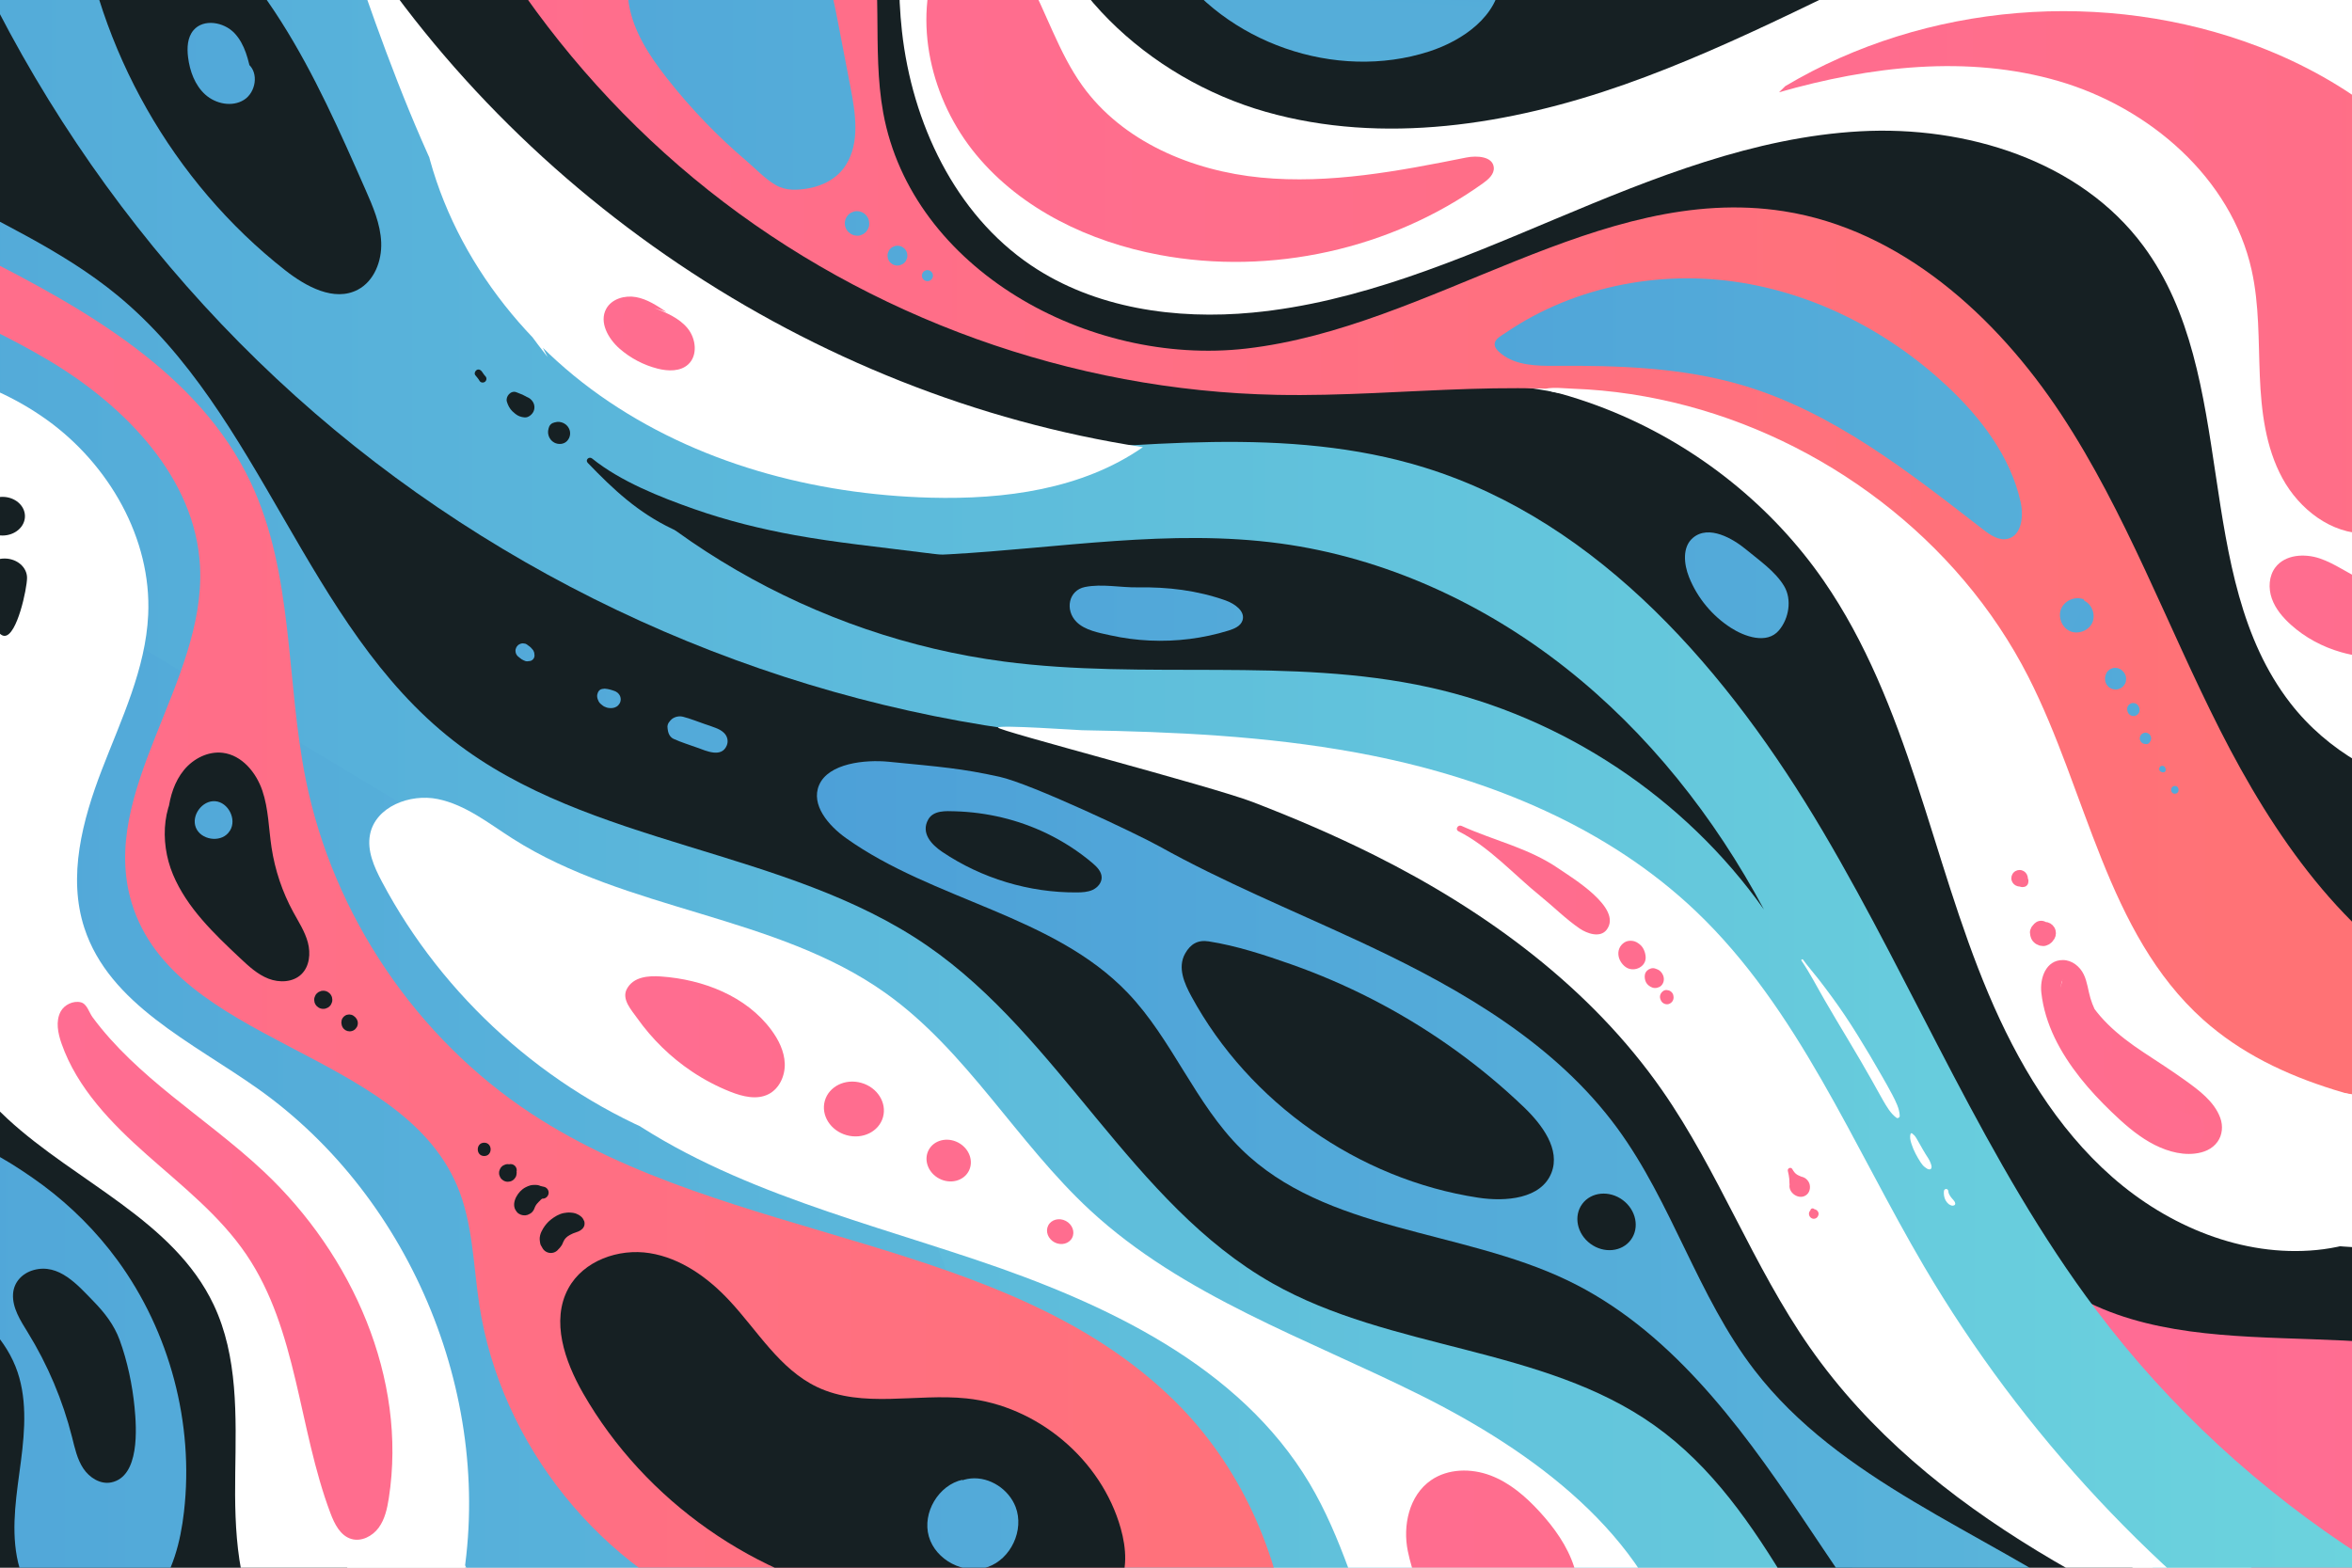 <?xml version="1.0" encoding="UTF-8" standalone="no"?>
<!DOCTYPE svg PUBLIC "-//W3C//DTD SVG 1.1//EN" "http://www.w3.org/Graphics/SVG/1.1/DTD/svg11.dtd">
<svg width="100%" height="100%" viewBox="0 0 750 500" version="1.1" xmlns="http://www.w3.org/2000/svg" xmlns:xlink="http://www.w3.org/1999/xlink" xml:space="preserve" xmlns:serif="http://www.serif.com/" style="fill-rule:evenodd;clip-rule:evenodd;stroke-linejoin:round;stroke-miterlimit:2;">
    <rect x="0" y="0" width="750" height="500" fill="#808080" stroke="none"/>
    <g id="BACKGROUND">
        <rect x="0.001" y="0" width="749.999" height="500" style="fill:white;"/>
    </g>
    <g id="OBJECTS">
        <g transform="matrix(1,0,0,1,802.603,423.84)">
            <path d="M0,86.804C-28.202,94.065 -59.121,90.158 -84.632,76.112C-110.142,62.065 -129.975,38.026 -138.918,10.311C-141.565,2.107 -142.631,-8.413 -135.832,-13.713C-128.322,-19.566 -117.663,-14.587 -108.801,-11.103C-96.624,-6.317 -83.196,-4.758 -70.247,-6.627C-60.702,-8.004 -51.236,-11.21 -41.645,-10.209C-27.269,-8.709 -15.44,2.026 -7.372,14.018C3.651,30.401 9.656,51.04 4.941,70.215C0.227,89.39 -16.881,105.966 -36.623,106.37" style="fill:url(#_Linear1);fill-rule:nonzero;"/>
        </g>
        <g transform="matrix(1,0,0,1,-34.812,531.578)">
            <path d="M0,-185.035C3.743,-194.71 15.623,-198.258 25.988,-198.672C55.037,-199.831 83.501,-186.065 103.787,-165.241C124.072,-144.417 136.761,-117.111 143.918,-88.934C147.362,-75.371 149.616,-61.342 148.473,-47.394C147.328,-33.447 142.574,-19.514 133.336,-9.003C115.887,10.85 85.037,14.796 60.198,5.76C35.359,-3.276 15.82,-22.999 0.39,-44.458C-15.908,-67.122 -28.761,-92.871 -32.681,-120.511C-36.601,-148.15 -30.835,-177.848 -13.357,-199.616" style="fill:rgb(22,32,35);fill-rule:nonzero;"/>
        </g>
        <g transform="matrix(1,0,0,1,-22.802,459.628)">
            <path d="M0,-320.844C-3.542,-334.244 -7.116,-348.029 -5.527,-361.798C-3.938,-375.568 4.018,-389.517 17.104,-394.084C28.519,-398.069 41.468,-394.144 51.269,-387.066C61.07,-379.988 68.402,-370.1 75.879,-360.599C131.271,-290.208 202.381,-233.542 277.765,-185.163C353.148,-136.784 433.182,-96.18 511.812,-53.278C540.62,-37.559 569.673,-21.211 592.771,2.102C608.655,18.134 621.551,44.016 608.15,62.175C597.043,77.225 574.946,77.208 556.301,75.718C494.939,70.814 433.577,65.911 372.216,61.008C351.578,59.358 330.271,57.519 312.008,47.764C286.611,34.199 271.34,7.818 254.547,-15.572C227.58,-53.134 193.677,-85.699 155.061,-111.135C134.917,-124.403 112.911,-136.282 98.602,-155.7C84.292,-175.118 80.637,-205.209 98.045,-221.906C42.194,-226.561 -4.751,-280.698 -1.451,-336.645" style="fill:url(#_Linear2);fill-rule:nonzero;"/>
        </g>
        <g transform="matrix(1,0,0,1,31.321,556.061)">
            <path d="M0,-357.847C-9.214,-358.742 -18.065,-352.613 -22.676,-344.585C-27.286,-336.559 -28.345,-326.981 -28.304,-317.724C-28.115,-275.417 -7.221,-235.893 17.614,-201.643C42.45,-167.393 71.812,-136.287 93.054,-99.7C110.644,-69.402 124.421,-33.578 155.238,-16.915C188.177,0.895 232.488,-11.577 255.977,-40.741C279.465,-69.904 283.428,-111.765 271.677,-147.319C259.926,-182.872 234.204,-212.51 204.294,-235.039" style="fill:url(#_Linear3);fill-rule:nonzero;"/>
        </g>
        <g transform="matrix(1,0,0,1,285.52,208.72)">
            <path d="M0,-141.02C22.854,-106.524 64.438,-85.316 105.779,-87.071C153.069,-89.079 195.905,-118.476 243.187,-120.682C278.683,-122.338 314.611,-107.5 338.595,-81.28C361.099,-56.676 372.447,-24.172 383.644,7.234C394.84,38.64 407.122,70.99 430.858,94.406C454.595,117.822 493.12,129.669 522.066,113.123C546.192,99.332 557.188,70.567 562.979,43.389C572.348,-0.58 572.725,-46.803 560.993,-90.201C549.261,-133.598 525.068,-174.014 490.319,-202.535C457.233,-229.689 415.895,-245.282 373.887,-253.488C331.879,-261.694 288.863,-262.922 246.078,-264.126C230.995,-264.551 215.912,-264.975 200.828,-265.399C185.801,-265.822 170.773,-266.245 155.745,-266.668C140.718,-267.091 125.69,-267.514 110.662,-267.936L65.413,-269.209C51.232,-269.608 36.883,-270.689 22.702,-270.269C14.626,-270.03 6.262,-268.591 -0.659,-264.188C-6.666,-260.367 -10.863,-254.54 -13.551,-248.022C-16.878,-239.956 -18.197,-231.139 -19.006,-222.504C-20.166,-210.121 -19.946,-197.725 -17.706,-185.468C-15.368,-172.686 -11.035,-160.254 -4.755,-148.872C-4.016,-147.533 -3.25,-146.207 -2.458,-144.899C-1.949,-144.058 0,-141.951 0,-141.02" style="fill:rgb(22,32,35);fill-rule:nonzero;"/>
        </g>
        <g transform="matrix(1,0,0,1,-56.326,609.651)">
            <path d="M0,-649.709C45.634,-648.501 83.973,-614.648 110.621,-577.584C137.27,-540.519 156.99,-498.127 188.99,-465.571C244.006,-409.599 325.576,-391.499 401.519,-371.693C477.461,-351.888 558.653,-323.217 600.187,-256.626C621.903,-221.806 631.22,-178.571 661.039,-150.378C679.524,-132.902 703.86,-123.292 727.359,-113.547C750.858,-103.804 774.924,-92.982 791.786,-73.935C808.648,-54.887 816.304,-25.325 803.096,-3.583C753.951,8.658 698.655,-8.395 664.94,-46.189C634.618,-80.181 620.938,-128.737 583.791,-155.099C548.31,-180.279 499.891,-178.911 462.044,-200.372C417.176,-225.814 394.456,-278.794 351.973,-308.044C306.545,-339.322 244.396,-339.503 200.907,-373.421C153.828,-410.14 139.817,-477.6 93.694,-515.513C76.071,-530 54.834,-539.214 34.886,-550.286C14.938,-561.356 -4.637,-575.21 -15.286,-595.386C-25.937,-615.561 -24.989,-643.354 -7.812,-658.367" style="fill:rgb(22,32,35);fill-rule:nonzero;"/>
        </g>
        <g transform="matrix(1,0,0,1,43.599,468.068)">
            <path d="M0,-551.031C39.831,-449.32 129.396,-368.467 234.638,-339.216C303.981,-319.943 380.155,-321.418 443.026,-286.386C495.204,-257.312 531.882,-205.921 555.533,-151.072C571.028,-115.135 584.321,-73.895 618.433,-54.712C663.14,-29.57 725.586,-53.598 766.869,-23.158C778.278,-14.746 786.759,-2.901 797.95,5.8C809.142,14.5 825.209,19.672 837.387,12.417C847.356,6.477 851.626,-6.564 849.432,-17.959C847.237,-29.355 839.616,-39.1 830.542,-46.333C778.463,-87.849 693.479,-51.324 639.167,-89.873C615.148,-106.922 602.257,-135.626 594.344,-163.998C586.43,-192.369 582.31,-221.977 570.548,-248.981C549.594,-297.091 503.722,-333.514 452.114,-343.019C398.575,-352.88 342.908,-343.712 290.358,-357.933C244.136,-370.442 207.146,-397.169 173.195,-430.939C141.774,-462.192 110.354,-493.445 78.934,-524.698C64.21,-539.344 49.001,-554.323 29.917,-562.513C10.833,-570.703 -13.293,-570.635 -28.814,-556.838" style="fill:rgb(22,32,35);fill-rule:nonzero;"/>
        </g>
        <g transform="matrix(1,0,0,1,-35.745,528.698)">
            <path d="M0,-617.663C21.5,-532.525 69.723,-454.341 136.153,-396.917C202.585,-339.493 286.922,-303.088 374.274,-294.131C437.801,-287.618 506.78,-290.133 556.369,-249.897C598.932,-215.362 614.171,-160.375 641.572,-112.906C691.668,-26.123 796.526,25.565 895.867,12.446C820.139,-4.291 750.881,-48.83 704.234,-110.79C668.935,-157.681 646.877,-213.013 617.021,-263.545C587.167,-314.077 546.062,-362.198 490.002,-379.577C446.19,-393.158 399.1,-386.295 353.297,-383.835C307.495,-381.375 257.675,-384.849 222.523,-414.317C178.71,-451.046 171.372,-515.991 136.194,-561.061C91.842,-617.887 13.399,-632.558 -57.892,-643.228" style="fill:url(#_Linear4);fill-rule:nonzero;"/>
        </g>
        <g transform="matrix(1,0,0,1,121.335,353.767)">
            <path d="M0,-454.755C16.085,-391.417 53.441,-333.678 104.624,-293.047C155.806,-252.416 220.514,-229.131 285.85,-227.834C326.73,-227.023 368.279,-234.482 408.156,-225.443C445.333,-217.016 478.971,-193.899 500.162,-162.212C530.193,-117.308 537.059,-55.523 580.521,-23.442C606.914,-3.96 642.444,0 674.562,-6.671C706.681,-13.342 735.982,-29.604 763.382,-47.641C737.937,-19.918 692.26,-18.824 659.169,-36.742C626.079,-54.659 603.612,-87.346 586.597,-120.909C569.581,-154.472 556.618,-190.248 535.9,-221.66C515.182,-253.073 484.629,-280.606 447.448,-286.403C388.577,-295.584 335.234,-249.394 276.041,-242.594C225.705,-236.813 169.402,-267.946 160.307,-317.791C156.541,-338.426 160.769,-360.133 155.225,-380.363C147.486,-408.6 121.58,-428.941 93.738,-438.001C65.896,-447.06 35.993,-446.712 6.718,-446.273" style="fill:url(#_Linear5);fill-rule:nonzero;"/>
        </g>
        <g transform="matrix(1,0,0,1,-98.301,598.959)">
            <path d="M0,-586.368C19.947,-553.376 56.72,-535.189 91.14,-517.821C125.561,-500.454 161.744,-479.974 178.236,-445.126C192.057,-415.923 189.429,-381.906 195.823,-350.236C204.537,-307.078 231.102,-267.807 267.917,-243.657C330.996,-202.279 419.09,-205.06 472.858,-152.146C514.641,-111.027 522.758,-40.051 491.339,9.44C493.45,-12.854 479.482,-34.333 460.932,-46.878C442.381,-59.422 419.878,-64.538 397.774,-68.138C375.672,-71.736 353.119,-74.131 332.206,-82.139C290.069,-98.272 257.957,-138.127 251.153,-182.73C249.197,-195.556 249.121,-208.923 244.031,-220.856C225.586,-264.104 153.95,-265.991 140.297,-310.982C129.524,-346.48 163.977,-381.229 162.087,-418.277C160.648,-446.485 138.297,-469.393 114.057,-483.889C89.816,-498.386 62.405,-507.437 39.526,-523.999C16.647,-540.56 -1.746,-568.196 4.195,-595.808" style="fill:url(#_Linear6);fill-rule:nonzero;"/>
        </g>
        <g transform="matrix(1,0,0,1,287.613,168.273)">
            <path d="M0,-158.284C3.235,-129.142 16.855,-100.063 41.154,-83.653C61.517,-69.901 87.356,-66.249 111.817,-68.572C145.518,-71.772 177.227,-85.355 208.438,-98.463C239.649,-111.57 271.729,-124.54 305.53,-126.396C339.331,-128.254 375.713,-117.043 395.855,-89.836C426.584,-48.331 411.08,15.177 442.729,55.984C466.61,86.776 512.768,94.463 548.987,80.091C585.208,65.719 611.858,33.204 627.486,-2.492C644.853,-42.157 650.029,-88.695 633.68,-128.79C612.341,-181.118 557.082,-214.269 500.984,-221.088C444.886,-227.906 388.263,-212.019 336.605,-189.109C301.101,-173.363 267.031,-154.223 230.4,-141.313C193.771,-128.403 153.433,-121.984 116.07,-132.591C78.708,-143.197 45.371,-173.698 39.88,-212.146C38.495,-221.846 38.811,-232.292 34.292,-241.244C32.006,-245.772 28.606,-249.157 23.751,-250.817C20.413,-251.959 15.791,-252.747 12.559,-250.839C7.106,-247.618 7.889,-237.913 7.163,-232.568C6.446,-227.285 4.97,-222.138 3.88,-216.927C2.64,-210.998 1.589,-205.029 0.792,-199.024C-0.802,-187.027 -1.38,-174.869 -0.428,-162.794C-0.309,-161.288 -0.166,-159.785 0,-158.284" style="fill:white;fill-rule:nonzero;"/>
        </g>
        <g transform="matrix(1,0,0,1,213.135,477.058)">
            <path d="M0,-113.929C-38.824,-129.365 -71.831,-158.976 -91.375,-195.904C-93.836,-200.554 -96.152,-205.742 -95.142,-210.905C-93.402,-219.783 -82.4,-224.023 -73.538,-222.207C-64.677,-220.393 -57.33,-214.475 -49.702,-209.612C-13.343,-186.433 34.192,-185.313 69.31,-160.289C95.169,-141.863 111.142,-112.667 134.439,-91.092C164.079,-63.646 203.573,-50.152 239.725,-32.125C275.876,-14.098 311.941,12.326 322.461,51.328C326.436,66.064 325.913,83.218 316.043,94.861C303.128,110.094 278.195,110.059 261.334,99.355C244.474,88.652 234.308,70.077 227.062,51.467C219.815,32.856 214.676,13.243 204.463,-3.919C182.124,-41.458 139.37,-61.406 97.955,-75.297C56.54,-89.189 12.636,-99.866 -21.741,-126.818" style="fill:white;fill-rule:nonzero;"/>
        </g>
        <g transform="matrix(1,0,0,1,-54.116,546.08)">
            <path d="M0,-431.027C24.309,-431.86 49.379,-426.346 69.118,-412.134C88.857,-397.923 102.485,-374.3 101.371,-350.003C100.58,-332.744 92.807,-316.715 86.602,-300.591C80.397,-284.467 75.652,-266.53 81.017,-250.107C88.979,-225.735 115.357,-213.695 136.288,-198.885C185.911,-163.776 212.324,-98.64 201.169,-38.884C199.126,-27.94 195.387,-16.394 186.369,-9.865C171.594,0.833 149.242,-7.896 139.381,-23.242C129.519,-38.589 128.875,-57.925 129.128,-76.165C129.381,-94.405 130.061,-113.452 122.251,-129.937C109.489,-156.875 78.435,-169.016 56.53,-189.233C27.608,-215.928 15.277,-259.279 25.819,-297.2C30.318,-313.382 38.646,-328.769 39.369,-345.549C40.12,-362.978 32.39,-379.921 21.464,-393.519C10.538,-407.118 -3.451,-417.869 -17.296,-428.481" style="fill:white;fill-rule:nonzero;"/>
        </g>
        <g transform="matrix(1,0,0,1,37.462,480.769)">
            <path d="M0,-78.825C16.704,-55.972 24.435,-26.737 21.209,1.385C20.107,10.991 17.622,20.781 11.615,28.36C5.609,35.938 -4.562,40.805 -13.911,38.334C-23.778,35.728 -30.237,25.772 -32.079,15.735C-33.921,5.696 -32.104,-4.597 -30.79,-14.719C-29.476,-24.839 -28.725,-35.467 -32.517,-44.941C-36.59,-55.123 -45.345,-62.6 -54.077,-69.234C-63.076,-76.071 -72.977,-82.834 -78.716,-92.861C-82.669,-99.768 -84.296,-108.495 -77.398,-114.092C-71.354,-118.998 -62.45,-119.63 -55.059,-118.42C-44.969,-116.767 -35.403,-110.883 -27.122,-105.153C-17.874,-98.756 -9.549,-91.013 -2.565,-82.195C-1.689,-81.089 -0.834,-79.965 0,-78.825" style="fill:url(#_Linear7);fill-rule:nonzero;"/>
        </g>
        <g transform="matrix(1,0,0,1,436.861,515.204)">
            <path d="M0,-213.356C29.8,-199.276 59.346,-182.002 78.832,-155.42C96.342,-131.538 104.521,-101.739 122.564,-78.257C149.8,-42.812 194.83,-27.063 231.731,-1.836C240.616,4.237 249.35,11.221 254.298,20.779C259.245,30.335 259.494,43.047 252.309,51.058C246.618,57.402 237.334,59.634 228.897,58.44C220.46,57.247 212.734,53.063 205.703,48.248C176.43,28.204 156.933,-2.808 137.106,-32.231C117.281,-61.654 95,-91.465 63.019,-106.828C28.978,-123.179 -14.145,-122.225 -41.058,-148.718C-55.723,-163.154 -63.032,-183.68 -77.259,-198.548C-101.02,-223.379 -139.108,-227.946 -167.091,-247.899C-172.674,-251.879 -178.375,-258.509 -175.671,-264.812C-172.679,-271.785 -160.997,-272.99 -153.445,-272.247C-136.757,-270.605 -130.284,-270.13 -118.153,-267.46C-108.148,-265.256 -74.204,-249.191 -67.137,-245.252C-56.936,-239.566 -46.403,-234.505 -35.792,-229.639C-25.199,-224.782 -14.519,-220.118 -3.95,-215.207C-2.632,-214.594 -1.314,-213.977 0,-213.356" style="fill:url(#_Linear8);fill-rule:nonzero;"/>
        </g>
        <g transform="matrix(1,0,0,1,567.294,137.15)">
            <path d="M0,-107.718C28.98,-116.022 60.226,-119.724 89.165,-111.278C118.104,-102.831 144.191,-80.384 150.715,-50.95C153.151,-39.956 152.84,-28.572 153.306,-17.32C153.771,-6.068 155.128,5.486 160.513,15.377C165.896,25.267 176.113,33.211 187.372,32.999C196.705,32.824 205.165,27.213 211.519,20.375C232.192,-1.875 234.123,-37.543 220.778,-64.826C207.435,-92.111 181.231,-111.468 152.859,-122.306C104.11,-140.929 46.847,-136.364 1.997,-109.682L0,-107.718Z" style="fill:url(#_Linear9);fill-rule:nonzero;"/>
        </g>
        <g transform="matrix(1,0,0,1,299.139,52.315)">
            <path d="M0,-38.151C-2.039,-44.929 -4.101,-51.992 -2.991,-58.983C-1.881,-65.974 3.406,-72.844 10.471,-73.299C18.316,-73.805 24.445,-66.706 28.247,-59.824C34.547,-48.418 38.371,-35.631 45.958,-25.038C58.782,-7.131 80.994,2.193 102.917,4.318C124.839,6.443 146.833,2.259 168.429,-2.072C171.896,-2.767 176.896,-2.411 177.199,1.112C177.381,3.228 175.498,4.89 173.771,6.125C144.322,27.2 106.147,35.654 70.555,28.983C48.317,24.816 26.625,14.506 12.186,-2.911C-2.254,-20.327 -8.31,-45.419 0.084,-66.428" style="fill:url(#_Linear10);fill-rule:nonzero;"/>
        </g>
        <g transform="matrix(1,0,0,1,320.144,237.572)">
            <path d="M0,-26.578C44.952,-20.667 91.274,-28.125 135.551,-18.37C178.243,-8.966 217.107,16.834 242.349,52.527C226.563,22.999 205.379,-3.849 179.08,-24.571C152.781,-45.293 121.268,-59.74 88.09,-64.241C53.122,-68.985 17.731,-62.743 -17.503,-60.787C-32.757,-59.94 -48.129,-60.028 -63.294,-62.039C-78.272,-64.025 -93.115,-67.948 -106.588,-74.902C-108.205,-75.736 -112.642,-79.105 -114.626,-77.187C-115.968,-75.892 -110.056,-72.326 -108.892,-71.442C-102.869,-66.872 -96.618,-62.602 -90.173,-58.649C-77.28,-50.743 -63.611,-44.104 -49.429,-38.853C-35.248,-33.603 -20.551,-29.741 -5.613,-27.39C-3.745,-27.096 -1.874,-26.825 0,-26.578" style="fill:rgb(22,32,35);fill-rule:nonzero;"/>
        </g>
        <g transform="matrix(1,0,0,1,90.913,-32.127)">
            <path d="M0,118.308C6.668,123.542 15.663,128.468 23.171,124.531C28.413,121.782 30.877,115.37 30.645,109.455C30.412,103.54 27.986,97.961 25.6,92.544C17.54,74.254 9.438,55.884 -1.266,39.005C-11.969,22.125 -25.463,6.663 -42.445,-3.876C-47.582,-7.063 -53.841,-10.16 -60.016,-8.347C-64.313,-7.086 -67.69,-4.125 -66.821,0.553C-65.915,5.435 -64.667,10.321 -63.658,15.196C-62.5,20.787 -61.063,26.323 -59.361,31.774C-55.982,42.597 -51.558,53.093 -46.192,63.081C-40.805,73.109 -34.468,82.627 -27.279,91.454C-20.095,100.278 -12.059,108.412 -3.286,115.661C-2.202,116.557 -1.106,117.439 0,118.308" style="fill:rgb(22,32,35);fill-rule:nonzero;"/>
        </g>
        <g transform="matrix(1,0,0,1,348.342,267.897)">
            <path d="M0,7.35C1.443,8.573 2.947,10.087 2.951,11.979C2.954,13.695 1.643,15.198 0.086,15.917C-1.472,16.636 -3.239,16.72 -4.954,16.733C-20.135,16.846 -35.318,12.269 -47.906,3.783C-51.322,1.481 -54.789,-2.22 -52.339,-6.549C-50.671,-9.496 -46.704,-9.233 -43.792,-9.144C-33.63,-8.835 -23.636,-6.484 -14.476,-2.045C-9.286,0.471 -4.402,3.622 0,7.35" style="fill:rgb(22,32,35);fill-rule:nonzero;"/>
        </g>
        <g transform="matrix(1,0,0,1,485.913,329.94)">
            <path d="M0,23.154C5.831,28.744 11.773,36.654 8.793,44.162C5.515,52.419 -5.731,53.388 -14.515,52.053C-52.691,46.254 -87.577,21.767 -106.007,-12.166C-108.223,-16.246 -110.521,-21.356 -107.997,-25.827C-106.278,-28.872 -103.932,-30.234 -100.497,-29.697C-91.569,-28.301 -82.604,-25.349 -74.105,-22.35C-65.305,-19.243 -56.715,-15.54 -48.412,-11.28C-40.108,-7.018 -32.092,-2.199 -24.437,3.139C-16.744,8.505 -9.416,14.393 -2.535,20.765C-1.683,21.554 -0.838,22.35 0,23.154" style="fill:rgb(22,32,35);fill-rule:nonzero;"/>
        </g>
        <g transform="matrix(-0.804,-0.595,-0.595,0.804,504.003,392.244)">
            <path d="M-5.154,-15.634C-10.473,-15.634 -14.787,-11.754 -14.787,-6.968C-14.787,-2.181 -10.475,1.699 -5.154,1.7C0.166,1.699 4.478,-2.181 4.479,-6.969C4.479,-11.754 0.166,-15.634 -5.154,-15.634" style="fill:rgb(22,32,35);fill-rule:nonzero;"/>
        </g>
        <g transform="matrix(-0.963,-0.27,-0.27,0.963,267.786,361.111)">
            <path d="M-2.339,-17.011C-7.659,-17.01 -11.971,-13.131 -11.972,-8.344C-11.972,-3.558 -7.658,0.323 -2.339,0.322C2.982,0.323 7.293,-3.557 7.294,-8.345C7.294,-13.13 2.981,-17.012 -2.339,-17.011" style="fill:url(#_Linear11);fill-rule:nonzero;"/>
        </g>
        <g transform="matrix(-0.887,-0.462,-0.462,0.887,297.193,373.879)">
            <path d="M-2.998,-12.255C-6.984,-12.255 -10.217,-9.348 -10.217,-5.76C-10.216,-2.175 -6.984,0.733 -2.998,0.733C0.988,0.734 4.221,-2.174 4.219,-5.761C4.22,-9.348 0.988,-12.255 -2.998,-12.255" style="fill:url(#_Linear12);fill-rule:nonzero;"/>
        </g>
        <g transform="matrix(-0.887,-0.462,-0.462,0.887,334.908,395.033)">
            <path d="M-1.781,-7.282C-4.15,-7.281 -6.071,-5.553 -6.07,-3.422C-6.071,-1.29 -4.149,0.437 -1.781,0.437C0.588,0.437 2.508,-1.291 2.508,-3.423C2.509,-5.553 0.588,-7.282 -1.781,-7.282" style="fill:url(#_Linear13);fill-rule:nonzero;"/>
        </g>
        <g transform="matrix(1,0,0,1,133.74,94.286)">
            <path d="M0,-60.348C4.417,-23.292 27.098,10.329 57.579,31.858C88.06,53.386 125.691,63.461 162.996,64.443C186.588,65.065 211.331,61.81 230.706,48.335C124.856,32.077 27.618,-33.427 -27.218,-125.413C-10.164,-74.51 7.497,-22.463 40.878,19.58" style="fill:white;fill-rule:nonzero;"/>
        </g>
        <g transform="matrix(1,0,0,1,437.316,528.819)">
            <path d="M0,-287.866C38.059,-280.261 75.463,-264.894 103.546,-238.105C136.153,-207.001 153.431,-163.661 176.283,-124.821C207.681,-71.458 250.964,-25.134 302.075,9.81C241.411,-16.332 177.595,-44.973 139.759,-99.121C121.706,-124.957 110.724,-155.19 92.715,-181.056C69.918,-213.801 36.7,-238.183 1.019,-256.035C-11.645,-262.371 -24.674,-267.955 -37.89,-273.031C-51.077,-278.097 -119.586,-295.878 -119.08,-296.781C-118.578,-297.676 -93.489,-295.942 -92.33,-295.923C-77.662,-295.675 -62.992,-295.217 -48.358,-294.154C-33.815,-293.098 -19.304,-291.445 -4.957,-288.815C-3.302,-288.512 -1.649,-288.196 0,-287.866" style="fill:white;fill-rule:nonzero;"/>
        </g>
        <g transform="matrix(1,0,0,1,646.754,308.641)">
            <path d="M0,-92.859C18.765,-56.061 25.002,-11.013 55.765,16.552C79.673,37.976 113.269,43.909 144.97,48.971C138.258,71.724 115.57,87.737 91.961,90.039C68.352,92.342 44.618,82.433 26.801,66.772C8.983,51.111 -3.454,30.148 -12.688,8.296C-21.921,-13.554 -28.205,-36.511 -35.629,-59.042C-43.053,-81.571 -51.761,-103.962 -65.258,-123.469C-73.466,-135.334 -83.442,-145.957 -94.685,-154.992C-105.997,-164.085 -118.597,-171.581 -132,-177.151C-135.713,-178.694 -139.487,-180.088 -143.313,-181.329C-145.225,-181.949 -147.149,-182.53 -149.086,-183.071C-150.548,-183.48 -152.721,-183.656 -153.889,-184.669C-151.204,-185.201 -147.938,-184.767 -145.185,-184.67C-142.084,-184.559 -138.987,-184.357 -135.898,-184.067C-129.765,-183.489 -123.664,-182.56 -117.634,-181.299C-105.639,-178.792 -93.923,-174.968 -82.73,-169.982C-71.446,-164.956 -60.689,-158.746 -50.692,-151.488C-40.777,-144.289 -31.607,-136.055 -23.437,-126.922C-15.218,-117.735 -8.011,-107.635 -2.093,-96.819C-1.376,-95.509 -0.679,-94.189 0,-92.859" style="fill:white;fill-rule:nonzero;"/>
        </g>
        <g transform="matrix(1,0,0,1,550.651,171.615)">
            <path d="M0,-82.103C26.143,-79.014 50.827,-66.582 70.072,-48.62C80.946,-38.471 90.432,-26.065 93.671,-11.547C94.679,-7.031 94.065,-0.846 89.564,0.23C86.73,0.908 83.983,-0.979 81.681,-2.763C58.01,-21.109 33.828,-40.186 5.119,-48.707C-14.203,-54.44 -34.64,-55.079 -54.794,-54.932C-60.473,-54.89 -67.203,-55.016 -71.869,-58.728C-72.888,-59.539 -74.286,-60.74 -74.001,-62.197C-73.707,-63.698 -71.774,-64.628 -70.629,-65.413C-67.825,-67.332 -64.915,-69.098 -61.921,-70.705C-55.929,-73.919 -49.6,-76.498 -43.082,-78.435C-36.545,-80.379 -29.818,-81.679 -23.031,-82.337C-16.208,-82.999 -9.321,-83.011 -2.496,-82.368C-1.663,-82.29 -0.831,-82.201 0,-82.103" style="fill:url(#_Linear14);fill-rule:nonzero;"/>
        </g>
        <g transform="matrix(-0.894,-0.448,-0.448,0.894,658.009,199.376)">
            <path d="M-2.474,-9.919C-5.291,-9.962 -7.874,-7.392 -7.867,-4.575C-7.861,-1.757 -5.292,0.794 -2.474,0.806C0.344,0.817 2.925,-1.689 3.023,-4.505C3.121,-7.322 0.743,-9.99 -2.063,-10.242" style="fill:url(#_Linear15);fill-rule:nonzero;"/>
        </g>
        <g transform="matrix(1,0,0,1,212.614,-1.805)">
            <path d="M0,26.68C-5.518,19.637 -10.644,11.872 -12.095,3.044C-14.25,-10.077 -7.021,-24.194 4.883,-30.116C16.788,-36.039 32.408,-33.287 41.572,-23.652C49.79,-15.012 52.385,-2.614 54.638,9.095C55.957,15.956 57.277,22.817 58.597,29.678C60.196,37.996 61.639,47.244 57.128,54.414C54.5,58.59 50.02,61.008 45.258,61.86C41.702,62.494 38.025,62.719 34.792,60.856C31.322,58.857 28.424,55.686 25.392,53.108C20.987,49.362 16.761,45.406 12.73,41.259C8.233,36.629 3.98,31.761 0,26.68" style="fill:url(#_Linear16);fill-rule:nonzero;"/>
        </g>
        <g transform="matrix(1,0,0,1,280.198,414.205)">
            <path d="M0,96.273C-39.052,89.461 -74.563,64.555 -94.267,30.157C-100.121,19.936 -104.592,7.054 -98.962,-3.293C-94.162,-12.115 -82.95,-16.104 -73.032,-14.526C-63.114,-12.947 -54.466,-6.748 -47.616,0.597C-38.606,10.258 -31.546,22.524 -19.61,28.187C-5.117,35.065 12.006,30.15 27.963,31.8C50.611,34.142 71.004,51.31 77.171,73.229C78.966,79.605 79.532,86.833 76.131,92.516C73.408,97.064 68.566,99.91 63.687,101.978C39.154,112.377 8.571,106.366 -10.2,87.457" style="fill:rgb(22,32,35);fill-rule:nonzero;"/>
        </g>
        <g transform="matrix(1,0,0,1,70.751,256.502)">
            <path d="M0,40.026C-11.994,31.745 -18.836,16.564 -17.096,2.092C-16.534,-2.582 -15.081,-7.275 -12.089,-10.912C-9.098,-14.548 -4.386,-16.97 0.288,-16.398C6.379,-15.652 10.928,-10.152 12.903,-4.343C14.88,1.466 14.92,7.727 15.837,13.795C16.924,20.983 19.273,27.979 22.747,34.366C24.472,37.537 26.492,40.612 27.42,44.1C28.348,47.588 27.955,51.704 25.364,54.217C22.683,56.82 18.335,56.996 14.854,55.637C11.373,54.278 8.556,51.664 5.832,49.106C-2.547,41.238 -11.144,33.027 -15.585,22.426C-20.026,11.826 -19.181,-1.891 -10.501,-9.426" style="fill:rgb(22,32,35);fill-rule:nonzero;"/>
        </g>
        <g transform="matrix(1,0,0,1,84.2,437.126)">
            <path d="M0,-63.392C28.139,-36.902 45.725,2.512 39.782,40.699C39.266,44.016 38.531,47.424 36.546,50.132C34.562,52.84 31.016,54.668 27.801,53.701C24.312,52.652 22.465,48.924 21.18,45.516C10.936,18.342 10.669,-12.88 -5.604,-36.932C-14.041,-49.402 -26.116,-58.849 -37.379,-68.838C-48.642,-78.829 -59.594,-90.061 -64.57,-104.27C-65.731,-107.583 -66.51,-111.389 -64.866,-114.491C-63.716,-116.662 -60.827,-118.06 -58.411,-117.446C-56.445,-116.946 -55.793,-114.194 -54.691,-112.701C-51.179,-107.941 -47.185,-103.554 -42.934,-99.447C-34.32,-91.122 -24.708,-83.935 -15.355,-76.48C-10.097,-72.288 -4.899,-68.005 0,-63.392" style="fill:url(#_Linear17);fill-rule:nonzero;"/>
        </g>
        <g transform="matrix(1,0,0,1,232.874,313.858)">
            <path d="M0,34.335C3.918,35.889 8.479,37.031 12.226,35.102C15.675,33.324 17.503,29.221 17.368,25.342C17.232,21.464 15.423,17.815 13.121,14.691C5.124,3.841 -8.671,-1.491 -22.118,-2.422C-26.081,-2.696 -30.933,-2.378 -33.015,1.624C-34.711,4.883 -31.483,8.34 -29.722,10.825C-24.979,17.518 -19.052,23.329 -12.232,27.895C-8.396,30.463 -4.292,32.633 0,34.335" style="fill:url(#_Linear18);fill-rule:nonzero;"/>
        </g>
        <g transform="matrix(1,0,0,1,730.517,189.072)">
            <path d="M0,10.191C-2.587,7.859 -4.927,5.115 -6.084,1.829C-7.241,-1.456 -7.048,-5.363 -4.935,-8.132C-1.813,-12.223 4.357,-12.609 9.231,-10.958C14.104,-9.308 18.291,-6.093 23.007,-4.037C28.584,-1.604 34.842,-0.831 40.04,2.474C43.825,4.881 47.621,9.202 44.894,13.777C39.515,22.8 24.346,21.34 15.922,18.916C10.059,17.227 4.54,14.284 0,10.191" style="fill:url(#_Linear19);fill-rule:nonzero;"/>
        </g>
        <g transform="matrix(1,0,0,1,208.564,114.477)">
            <path d="M0,-16.31C3.928,-14.736 8.029,-13.037 10.706,-9.759C13.383,-6.482 14.003,-1.111 10.883,1.748C8.362,4.056 4.461,3.94 1.148,3.101C-3.333,1.965 -7.538,-0.246 -11.014,-3.293C-14.643,-6.475 -17.574,-11.744 -15.26,-15.979C-13.515,-19.173 -9.333,-20.366 -5.751,-19.718C-2.17,-19.072 0.96,-16.982 3.974,-14.942" style="fill:url(#_Linear20);fill-rule:nonzero;"/>
        </g>
        <g transform="matrix(-0.056,0.998,0.998,0.056,434.062,-60.075)">
            <path d="M51.137,-58.063C76.13,-39.299 86.459,-3.258 75.199,25.896C71.081,36.564 62.571,47.268 51.137,47.398C39.868,47.526 31.105,37.219 27.16,26.662C18.971,4.745 24.298,-19.637 29.703,-42.4" style="fill:url(#_Linear21);fill-rule:nonzero;"/>
        </g>
        <g transform="matrix(0,-1,-1,0,0.791,157.468)">
            <path d="M-7.167,-7.166C-10.572,-7.166 -13.333,-3.957 -13.333,0.001C-13.333,3.959 -10.572,7.167 -7.167,7.167C-3.761,7.167 -1,3.959 -1,0.001C-1,-3.957 -3.761,-7.166 -7.167,-7.166" style="fill:rgb(22,32,35);fill-rule:nonzero;"/>
        </g>
        <g transform="matrix(0,-1,-1,0,-4.71,183.301)">
            <path d="M-1,-13.334C-4.406,-13.334 -19.5,-10.125 -19.5,-6.167C-19.5,-2.209 -4.406,1 -1,1C2.405,1 5.166,-2.209 5.166,-6.167C5.166,-10.125 2.405,-13.334 -1,-13.334" style="fill:rgb(22,32,35);fill-rule:nonzero;"/>
        </g>
        <g transform="matrix(1,0,0,1,574.449,356.21)">
            <path d="M0,-49.826C2.733,-45.804 4.973,-41.403 7.418,-37.192C9.913,-32.893 12.457,-28.623 15.021,-24.365C17.545,-20.172 19.999,-15.936 22.42,-11.682C23.631,-9.556 24.771,-7.388 26.003,-5.274C27.146,-3.309 28.42,-1.06 30.288,0.293C30.719,0.605 31.349,0.186 31.334,-0.307C31.266,-2.626 30.028,-4.988 28.984,-7.017C27.902,-9.12 26.693,-11.168 25.527,-13.224C23.075,-17.552 20.521,-21.82 17.904,-26.05C15.326,-30.217 12.598,-34.301 9.701,-38.253C8.297,-40.168 6.877,-42.067 5.417,-43.94C3.794,-46.022 2.057,-47.98 0.513,-50.126C0.293,-50.431 -0.218,-50.146 0,-49.826" style="fill:white;fill-rule:nonzero;"/>
        </g>
        <g transform="matrix(1,0,0,1,609.257,372.741)">
            <path d="M0,-11.122C-0.348,-10.145 -0.089,-9.03 0.253,-7.958C0.604,-6.851 1.064,-5.754 1.606,-4.728C2.116,-3.765 2.656,-2.806 3.268,-1.901C3.625,-1.373 4.024,-0.881 4.532,-0.493C4.945,-0.178 5.482,0.253 6.033,0.232C6.313,0.222 6.546,0.047 6.629,-0.221C6.775,-0.695 6.565,-1.277 6.4,-1.724C6.198,-2.268 5.961,-2.789 5.638,-3.287C5.041,-4.205 4.451,-5.123 3.915,-6.078C3.397,-7.001 2.871,-7.921 2.343,-8.839C2.064,-9.321 1.809,-9.82 1.477,-10.268C1.321,-10.477 1.157,-10.664 0.963,-10.833C0.902,-10.859 0.841,-10.885 0.779,-10.911C0.828,-10.939 0.827,-10.971 0.775,-11.002C0.655,-11.128 0.553,-11.182 0.39,-11.28C0.234,-11.375 0.056,-11.279 0,-11.122" style="fill:white;fill-rule:nonzero;"/>
        </g>
        <g transform="matrix(1,0,0,1,619.871,383.862)">
            <path d="M0,-3.951C-0.096,-2.987 0.056,-1.913 0.517,-1.055C0.754,-0.613 1.072,-0.218 1.452,0.111C1.666,0.297 1.804,0.361 2.061,0.467C2.02,0.45 1.979,0.434 1.939,0.416C1.974,0.436 2.008,0.454 2.042,0.473C2.086,0.495 2.13,0.518 2.175,0.538C2.558,0.721 2.927,0.72 3.31,0.543C3.484,0.462 3.639,0.203 3.615,0.01C3.577,-0.305 3.485,-0.588 3.268,-0.831C3.229,-0.873 3.185,-0.916 3.144,-0.955C3.054,-1.042 3.162,-0.941 3.177,-0.899C3.128,-1.038 2.988,-1.182 2.891,-1.285C2.754,-1.43 2.626,-1.577 2.493,-1.725C2.786,-1.398 2.332,-1.931 2.386,-1.867C2.36,-1.897 2.334,-1.927 2.309,-1.957C2.29,-1.979 2.271,-2.002 2.253,-2.025C2.206,-2.085 2.229,-2.055 2.32,-1.939C2.306,-1.98 2.259,-2.024 2.233,-2.059C2.011,-2.381 1.788,-2.71 1.622,-3.064C1.602,-3.109 1.526,-3.227 1.624,-3.054C1.601,-3.097 1.587,-3.147 1.569,-3.192C1.535,-3.285 1.508,-3.379 1.485,-3.474C1.462,-3.57 1.442,-3.666 1.427,-3.762C1.413,-3.843 1.413,-3.871 1.423,-3.772C1.417,-3.832 1.411,-3.891 1.406,-3.951C1.376,-4.316 1.104,-4.672 0.703,-4.654C0.291,-4.636 0.039,-4.344 0,-3.951" style="fill:white;fill-rule:nonzero;"/>
        </g>
        <g transform="matrix(1,0,0,1,465.059,297.068)">
            <path d="M0,-31.953C9.82,-26.992 17.717,-18.08 26.217,-11.208C30.362,-7.857 34.309,-3.874 38.711,-0.887C40.948,0.632 45.229,2.214 47.301,-0.578C52.388,-7.433 36.252,-17.09 31.952,-20.047C22.39,-26.623 11.393,-28.94 0.994,-33.653C-0.14,-34.167 -1.146,-32.532 0,-31.953" style="fill:url(#_Linear22);fill-rule:nonzero;"/>
        </g>
        <g transform="matrix(1,0,0,1,516.161,304.933)">
            <path d="M0,0.165C0.298,1.579 1.354,3.038 2.598,3.728C5.116,5.125 8.769,3.402 8.602,0.283C8.524,-1.156 7.899,-2.811 6.71,-3.74C5.986,-4.306 5.344,-4.719 4.404,-4.845C3.549,-4.96 2.593,-4.851 1.845,-4.368C0.28,-3.359 -0.383,-1.647 0,0.165" style="fill:url(#_Linear23);fill-rule:nonzero;"/>
        </g>
        <g transform="matrix(1,0,0,1,524.518,311.693)">
            <path d="M0,0.491C0.139,1.327 0.505,2.05 1.174,2.591C2.008,3.264 2.886,3.603 3.968,3.329C4.448,3.207 4.872,3.006 5.226,2.652C6.208,1.67 6.279,0.139 5.604,-1.034C5.301,-1.563 4.891,-2.032 4.357,-2.344C4.045,-2.527 3.628,-2.651 3.275,-2.784C2.41,-3.112 1.309,-2.723 0.685,-2.099C-0.04,-1.374 -0.159,-0.474 0,0.491" style="fill:url(#_Linear24);fill-rule:nonzero;"/>
        </g>
        <g transform="matrix(1,0,0,1,530.461,320.224)">
            <path d="M0,-4.213C-0.021,-4.198 -0.043,-4.184 -0.065,-4.169C-0.86,-3.634 -1.325,-2.695 -1.056,-1.735C-0.981,-1.472 -0.867,-1.208 -0.735,-0.968C-0.301,-0.182 0.784,0.285 1.653,0.004C2.55,-0.286 3.193,-1.073 3.205,-2.035C3.209,-2.316 3.16,-2.607 3.1,-2.881C3,-3.331 2.681,-3.727 2.327,-4C1.921,-4.315 1.535,-4.405 1.022,-4.463C0.704,-4.498 0.269,-4.393 0,-4.213" style="fill:url(#_Linear25);fill-rule:nonzero;"/>
        </g>
        <g transform="matrix(1,0,0,1,570.101,381.837)">
            <path d="M0,-8.386C0.201,-7.511 0.391,-6.696 0.468,-5.797C0.543,-4.916 0.436,-4.043 0.729,-3.192L0.729,-4.653C-0.5,-1.566 3.804,1.371 6.176,-0.949C7.179,-1.93 7.325,-3.696 6.634,-4.878C5.771,-6.353 4.263,-6.829 2.648,-6.572C3.354,-6.48 4.06,-6.387 4.766,-6.294C4.187,-6.691 3.502,-6.829 2.916,-7.212C2.209,-7.672 1.826,-8.266 1.413,-8.982C0.966,-9.757 -0.194,-9.23 0,-8.386" style="fill:url(#_Linear26);fill-rule:nonzero;"/>
        </g>
        <g transform="matrix(1,0,0,1,577.294,387.776)">
            <path d="M0,-1.461C0.017,-1.361 0.033,-1.263 0.05,-1.163C0.116,-1.416 0.184,-1.668 0.25,-1.921C0.162,-1.846 0.074,-1.77 -0.013,-1.694C-0.773,-1.041 -0.499,0.236 0.297,0.707C0.318,0.721 0.341,0.733 0.362,0.746C0.767,0.985 1.241,0.999 1.666,0.82C2.107,0.634 2.351,0.312 2.514,-0.129C2.523,-0.155 2.533,-0.181 2.543,-0.207C2.899,-1.172 1.987,-2.12 1.068,-2.143C0.979,-2.145 0.89,-2.147 0.801,-2.148C1.024,-2.021 1.249,-1.892 1.473,-1.763C1.425,-1.849 1.376,-1.935 1.328,-2.021C1.151,-2.333 0.743,-2.46 0.42,-2.318C0.068,-2.163 -0.062,-1.829 0,-1.461" style="fill:url(#_Linear27);fill-rule:nonzero;"/>
        </g>
        <g transform="matrix(1,0,0,1,187.421,185.781)">
            <path d="M0,-38.152C8.259,-29.563 16.013,-22.324 26.896,-17.131C37.57,-12.038 48.81,-8.593 60.4,-6.318C73.565,-3.734 86.922,-2.36 100.28,-1.266C114.042,-0.139 128.079,2.173 141.876,1.544C143.49,1.471 144.492,-0.987 142.774,-1.775C131.253,-7.057 118.413,-8.069 105.98,-9.657C92.705,-11.353 79.351,-12.695 66.174,-15.074C55.258,-17.045 44.389,-19.746 33.918,-23.424C23.027,-27.252 10.431,-32.245 1.393,-39.545C0.426,-40.325 -0.898,-39.087 0,-38.152" style="fill:rgb(22,32,35);fill-rule:nonzero;"/>
        </g>
        <g transform="matrix(1,0,0,1,151.558,120.174)">
            <path d="M0,-0.521C0.438,0.049 0.993,0.622 1.334,1.256C1.673,1.889 2.547,2.011 3.09,1.591C3.646,1.163 3.726,0.313 3.211,-0.192C2.845,-0.551 2.421,-1.243 2.064,-1.728C1.696,-2.231 1.011,-2.532 0.429,-2.157C-0.06,-1.842 -0.407,-1.052 0,-0.521" style="fill:rgb(22,32,35);fill-rule:nonzero;"/>
        </g>
        <g transform="matrix(1,0,0,1,161.638,129.549)">
            <path d="M0,-1.418C0.35,-0.273 0.878,0.765 1.737,1.612C2.04,1.91 2.361,2.184 2.694,2.447C3.59,3.153 4.429,3.446 5.573,3.58C6.823,3.728 8.084,2.645 8.529,1.592C9.045,0.369 8.755,-0.97 7.86,-1.941C7.28,-2.57 6.711,-2.814 5.954,-3.152C6.655,-2.839 5.564,-3.365 5.445,-3.425C5.135,-3.615 4.805,-3.766 4.456,-3.879C4.146,-4.009 4.13,-4.015 4.406,-3.896C3.947,-4.085 3.49,-4.266 3.029,-4.447C1.26,-5.146 -0.508,-3.084 0,-1.418" style="fill:rgb(22,32,35);fill-rule:nonzero;"/>
        </g>
        <g transform="matrix(1,0,0,1,174.957,138.956)">
            <path d="M0,-2.076C0,-2.035 0,-1.994 0.001,-1.952C0.104,-2.332 0.206,-2.711 0.309,-3.091C0.004,-2.638 -0.094,-2.119 -0.097,-1.582L0.275,-2.956C-0.76,-1.178 -0.032,1.237 1.781,2.204C3.065,2.89 4.848,2.803 5.883,1.675C6.931,0.534 7.146,-1.051 6.412,-2.426C5.444,-4.24 3.028,-4.966 1.252,-3.932C1.71,-4.056 2.168,-4.18 2.626,-4.304C2.089,-4.302 1.57,-4.203 1.117,-3.899C1.497,-4.002 1.876,-4.104 2.256,-4.207C2.214,-4.208 2.173,-4.208 2.132,-4.208C0.985,-4.217 -0.009,-3.224 0,-2.076" style="fill:rgb(22,32,35);fill-rule:nonzero;"/>
        </g>
        <g transform="matrix(1,0,0,1,671.288,216.678)">
            <path d="M0,-0.468C-0.007,-0.383 -0.012,-0.298 -0.018,-0.214C0.133,-0.772 0.284,-1.329 0.435,-1.888L0.402,-1.844C0.289,-1.574 0.176,-1.306 0.062,-1.036C-0.079,-0.587 -0.1,-0.138 0.001,0.311C0.002,0.617 0.079,0.901 0.232,1.165C0.312,1.451 0.457,1.7 0.667,1.911C0.905,2.279 1.222,2.569 1.615,2.781C1.885,2.895 2.153,3.009 2.423,3.122C2.723,3.163 3.022,3.203 3.321,3.243C3.787,3.261 4.221,3.164 4.624,2.952C4.91,2.872 5.159,2.726 5.37,2.517C5.624,2.367 5.826,2.165 5.977,1.911C6.275,1.584 6.477,1.201 6.581,0.761C6.622,0.462 6.662,0.162 6.702,-0.138C6.662,-0.438 6.622,-0.737 6.581,-1.036C6.468,-1.306 6.354,-1.574 6.24,-1.844C6.028,-2.238 5.738,-2.554 5.37,-2.792C5.043,-3.091 4.66,-3.293 4.221,-3.398C4.207,-3.403 4.193,-3.407 4.181,-3.412C4.841,-2.904 5.502,-2.396 6.162,-1.888C6.11,-1.956 6.058,-2.026 6.005,-2.094C5.837,-2.312 5.669,-2.53 5.501,-2.746C5.209,-3.061 4.863,-3.283 4.464,-3.413C4.213,-3.559 3.941,-3.632 3.65,-3.633C3.223,-3.729 2.794,-3.709 2.365,-3.575C2.109,-3.467 1.853,-3.359 1.596,-3.25C1.378,-3.082 1.161,-2.914 0.943,-2.746C0.629,-2.454 0.407,-2.109 0.277,-1.709C0.075,-1.325 -0.018,-0.911 0,-0.468" style="fill:url(#_Linear28);fill-rule:nonzero;"/>
        </g>
        <g transform="matrix(1,0,0,1,678.363,225.915)">
            <path d="M0,0.748C0.019,0.816 0.038,0.885 0.057,0.952C0.111,1.144 0.16,1.299 0.275,1.495C0.541,1.948 0.96,2.245 1.456,2.396C1.627,2.42 1.799,2.442 1.97,2.466C2.235,2.476 2.483,2.42 2.714,2.3C2.877,2.254 3.019,2.171 3.14,2.051C3.35,1.915 3.516,1.734 3.637,1.51C3.739,1.368 3.809,1.208 3.844,1.029C3.937,0.683 3.937,0.337 3.844,-0.009C3.833,-0.038 3.821,-0.067 3.81,-0.096C3.785,-0.158 3.761,-0.22 3.736,-0.282C3.677,-0.534 3.561,-0.754 3.39,-0.94C3.253,-1.151 3.072,-1.317 2.846,-1.44C2.624,-1.581 2.384,-1.658 2.126,-1.67C1.868,-1.728 1.61,-1.716 1.354,-1.635C1.199,-1.57 1.045,-1.505 0.891,-1.44C0.6,-1.268 0.367,-1.036 0.195,-0.744C0.13,-0.59 0.064,-0.436 0,-0.282C-0.093,0.061 -0.093,0.405 0,0.748" style="fill:url(#_Linear29);fill-rule:nonzero;"/>
        </g>
        <g transform="matrix(1,0,0,1,684.621,233.776)">
            <path d="M0,3.461C0.029,3.449 0.059,3.437 0.088,3.425C-0.256,3.38 -0.601,3.335 -0.944,3.29C-0.913,3.313 -0.881,3.336 -0.849,3.358C-0.744,3.434 -0.69,3.462 -0.514,3.511C-0.292,3.57 -0.07,3.57 0.151,3.511C0.204,3.497 0.255,3.477 0.302,3.447C0.455,3.398 0.588,3.313 0.699,3.192C0.782,3.122 0.849,3.036 0.899,2.936C1.021,2.727 1.068,2.513 1.07,2.273C1.071,2.232 1.071,2.19 1.072,2.149C0.941,2.462 0.812,2.776 0.682,3.09C0.79,3.019 0.877,2.925 0.942,2.812C1.103,2.636 1.21,2.431 1.267,2.194C1.342,1.954 1.353,1.713 1.299,1.472C1.288,1.231 1.216,1.006 1.084,0.798L0.8,0.432C0.636,0.255 0.441,0.13 0.217,0.057C0.001,-0.057 -0.231,-0.109 -0.481,-0.1C-0.731,-0.109 -0.964,-0.057 -1.18,0.057C-1.404,0.13 -1.599,0.255 -1.763,0.432C-1.857,0.554 -1.952,0.676 -2.046,0.798C-2.179,1.006 -2.251,1.231 -2.262,1.472C-2.315,1.713 -2.305,1.954 -2.229,2.194C-2.168,2.339 -2.107,2.483 -2.046,2.628C-1.886,2.9 -1.669,3.117 -1.396,3.278C-1.252,3.339 -1.107,3.399 -0.963,3.461C-0.642,3.547 -0.32,3.547 0,3.461" style="fill:url(#_Linear30);fill-rule:nonzero;"/>
        </g>
        <g transform="matrix(1,0,0,1,689.248,244.313)">
            <path d="M0,1.897C0.044,1.912 0.087,1.927 0.131,1.942C0.153,1.95 0.175,1.958 0.196,1.964C0.209,1.969 0.221,1.973 0.233,1.977C0.282,1.995 0.312,1.994 0.377,2.002C0.527,2.023 0.461,2.023 0.61,2.002C0.652,1.998 0.692,1.993 0.732,1.986C0.739,1.985 0.746,1.984 0.752,1.983C0.766,1.981 0.778,1.979 0.791,1.977C0.818,1.973 0.845,1.969 0.872,1.964C0.976,1.936 1.064,1.883 1.141,1.808C1.217,1.732 1.269,1.642 1.298,1.539C1.302,1.513 1.306,1.487 1.31,1.46C1.312,1.448 1.313,1.435 1.315,1.421C1.316,1.415 1.317,1.407 1.319,1.4C1.319,1.397 1.32,1.394 1.32,1.391C1.33,1.316 1.341,1.24 1.351,1.165C1.353,1.124 1.348,1.084 1.336,1.043C1.326,0.974 1.327,0.951 1.311,0.9L1.299,0.868C1.291,0.845 1.284,0.824 1.276,0.801L1.229,0.667C1.183,0.498 1.097,0.35 0.973,0.225C0.848,0.101 0.701,0.016 0.531,-0.032C0.187,-0.126 -0.189,-0.027 -0.441,0.225C-0.693,0.478 -0.794,0.854 -0.699,1.199C-0.651,1.368 -0.565,1.515 -0.441,1.64C-0.316,1.763 -0.17,1.849 0,1.897" style="fill:url(#_Linear31);fill-rule:nonzero;"/>
        </g>
        <g transform="matrix(1,0,0,1,693.513,250.678)">
            <path d="M0,2.469C1.589,2.469 1.591,0 0,0C-1.589,0 -1.591,2.469 0,2.469" style="fill:url(#_Linear32);fill-rule:nonzero;"/>
        </g>
        <g transform="matrix(1,0,0,1,270.532,68.549)">
            <path d="M0,5.437L0.088,5.513C0.348,5.713 0.606,5.915 0.866,6.115C1.173,6.244 1.479,6.373 1.785,6.502C2.125,6.548 2.466,6.593 2.807,6.639C3.336,6.66 3.83,6.549 4.288,6.308C4.614,6.217 4.896,6.052 5.137,5.814C5.425,5.643 5.655,5.414 5.826,5.125C6.064,4.884 6.229,4.602 6.32,4.276C6.562,3.818 6.672,3.324 6.651,2.794C6.647,2.758 6.644,2.722 6.639,2.687C6.637,1.985 6.46,1.331 6.108,0.724C5.763,0.139 5.297,-0.326 4.713,-0.671C4.106,-1.023 3.452,-1.201 2.75,-1.203C2.215,-1.223 1.715,-1.111 1.252,-0.868C0.77,-0.71 0.353,-0.443 0,-0.063C-0.482,0.422 -0.815,0.994 -1,1.653C-1.186,2.342 -1.186,3.031 -1,3.72C-0.815,4.379 -0.482,4.952 0,5.437" style="fill:url(#_Linear33);fill-rule:nonzero;"/>
        </g>
        <g transform="matrix(1,0,0,1,286.177,78.362)">
            <path d="M0,6.336C0.436,6.353 0.843,6.261 1.22,6.063C1.612,5.936 1.952,5.717 2.239,5.408C2.549,5.121 2.767,4.781 2.895,4.389C3.093,4.011 3.184,3.605 3.167,3.168C3.13,2.888 3.092,2.607 3.054,2.326C2.903,1.789 2.632,1.323 2.239,0.928C2.025,0.763 1.812,0.598 1.599,0.433C1.104,0.147 0.571,0.002 0,0C-0.437,-0.017 -0.844,0.075 -1.221,0.274C-1.613,0.4 -1.953,0.619 -2.24,0.928C-2.549,1.215 -2.768,1.555 -2.896,1.947C-3.094,2.325 -3.185,2.732 -3.168,3.168C-3.13,3.448 -3.093,3.73 -3.055,4.01C-2.904,4.547 -2.633,5.013 -2.24,5.408C-2.026,5.573 -1.812,5.738 -1.6,5.903C-1.105,6.19 -0.572,6.334 0,6.336" style="fill:url(#_Linear34);fill-rule:nonzero;"/>
        </g>
        <g transform="matrix(1,0,0,1,295.735,86.147)">
            <path d="M0,3.531C0.243,3.54 0.471,3.49 0.681,3.379C0.899,3.307 1.089,3.186 1.249,3.014C1.421,2.854 1.543,2.665 1.614,2.446C1.725,2.235 1.775,2.009 1.766,1.765C1.745,1.609 1.724,1.453 1.703,1.297C1.619,0.997 1.468,0.737 1.249,0.517C1.13,0.425 1.011,0.333 0.892,0.241C0.616,0.081 0.319,0.001 0,0C-0.242,-0.009 -0.47,0.042 -0.68,0.152C-0.898,0.223 -1.088,0.344 -1.248,0.517C-1.42,0.677 -1.542,0.866 -1.613,1.086C-1.724,1.296 -1.774,1.522 -1.766,1.765C-1.744,1.922 -1.723,2.079 -1.702,2.235C-1.618,2.534 -1.467,2.794 -1.248,3.014L-0.891,3.29C-0.615,3.45 -0.318,3.53 0,3.531" style="fill:url(#_Linear35);fill-rule:nonzero;"/>
        </g>
        <g transform="matrix(1,0,0,1,103.082,315.985)">
            <path d="M0,5.785C0.398,5.8 0.77,5.717 1.114,5.536C1.473,5.42 1.783,5.22 2.045,4.938C2.327,4.676 2.526,4.366 2.644,4.007C2.824,3.662 2.907,3.291 2.893,2.892C2.858,2.637 2.823,2.38 2.789,2.124C2.651,1.634 2.403,1.208 2.045,0.848C1.85,0.696 1.655,0.546 1.46,0.395C1.009,0.134 0.522,0.002 0,-0C-0.398,-0.015 -0.77,0.068 -1.114,0.249C-1.473,0.366 -1.783,0.565 -2.045,0.848C-2.327,1.109 -2.526,1.42 -2.644,1.778C-2.824,2.123 -2.907,2.494 -2.893,2.892C-2.858,3.149 -2.823,3.405 -2.789,3.662C-2.651,4.151 -2.404,4.577 -2.045,4.938C-1.851,5.089 -1.655,5.239 -1.46,5.39C-1.009,5.652 -0.522,5.783 0,5.785" style="fill:rgb(22,32,35);fill-rule:nonzero;"/>
        </g>
        <g transform="matrix(1,0,0,1,108.939,325.759)">
            <path d="M0,0.959C0.014,1.061 0.027,1.163 0.042,1.266C0.166,1.707 0.39,2.091 0.713,2.416C1.038,2.739 1.422,2.963 1.863,3.087C2.095,3.118 2.325,3.149 2.557,3.18C3.027,3.179 3.467,3.06 3.873,2.824C4.177,2.66 4.421,2.437 4.605,2.152C4.836,1.9 4.991,1.605 5.072,1.266C5.196,0.803 5.196,0.341 5.072,-0.121C4.948,-0.563 4.725,-0.947 4.401,-1.272C4.327,-1.34 4.253,-1.406 4.179,-1.474C4.01,-1.604 3.842,-1.734 3.673,-1.864C3.386,-2.048 3.076,-2.146 2.743,-2.161C2.521,-2.221 2.3,-2.221 2.078,-2.161C1.745,-2.146 1.436,-2.048 1.148,-1.864C0.98,-1.734 0.812,-1.604 0.643,-1.474C0.513,-1.305 0.382,-1.137 0.252,-0.968C0.069,-0.681 -0.03,-0.371 -0.045,-0.038C-0.119,0.294 -0.104,0.627 0,0.959" style="fill:rgb(22,32,35);fill-rule:nonzero;"/>
        </g>
        <g transform="matrix(1,0,0,1,186.101,397.193)">
            <path d="M0,-8.076L-0.05,-8.14C0.057,-7.747 0.163,-7.354 0.27,-6.961C0.209,-7.743 -0.007,-8.354 -0.554,-8.948C-0.818,-9.236 -1.145,-9.449 -1.455,-9.687C-1.254,-9.532 -1.052,-9.377 -0.851,-9.222C-1.414,-9.662 -1.644,-9.816 -2.314,-10.078C-2.434,-10.125 -2.552,-10.171 -2.673,-10.212C-3.126,-10.364 -3.605,-10.402 -4.081,-10.444C-4.825,-10.511 -5.629,-10.447 -6.354,-10.296C-7.908,-9.971 -9.22,-9.166 -10.449,-8.204C-11.442,-7.427 -12.29,-6.412 -12.937,-5.332C-13.329,-4.677 -13.698,-3.927 -13.869,-3.186C-14.093,-2.217 -14.007,-1.702 -13.86,-0.752C-13.699,0.289 -12.943,1.09 -12.117,1.673C-12.645,0.987 -13.171,0.303 -13.698,-0.383C-13.556,0.092 -13.341,0.502 -13.096,0.919C-12.549,1.849 -11.534,2.435 -10.454,2.435C-9.901,2.433 -9.387,2.293 -8.91,2.017C-8.45,1.744 -8.084,1.379 -7.812,0.919C-7.792,0.892 -7.771,0.865 -7.752,0.838C-7.914,1.049 -8.077,1.259 -8.24,1.47C-7.958,1.132 -7.664,0.806 -7.413,0.44C-8.098,0.966 -8.783,1.492 -9.468,2.02C-8.67,1.809 -8,1.321 -7.5,0.675C-7.317,0.438 -7.147,0.196 -6.968,-0.043C-7.165,0.213 -7.362,0.468 -7.56,0.723C-7.256,0.333 -6.958,0.008 -6.769,-0.432C-6.577,-0.876 -6.398,-1.324 -6.216,-1.77C-6.346,-1.464 -6.475,-1.157 -6.604,-0.851C-6.367,-1.408 -6.063,-1.926 -5.7,-2.41C-5.899,-2.153 -6.098,-1.895 -6.296,-1.639C-5.875,-2.182 -5.393,-2.664 -4.85,-3.085C-5.104,-2.889 -5.357,-2.693 -5.611,-2.497C-4.8,-3.108 -3.926,-3.599 -2.993,-4C-3.27,-3.884 -3.546,-3.766 -3.822,-3.65C-2.477,-4.201 -0.843,-4.397 -0.05,-5.782L-0.888,-4.944C-0.862,-4.954 -0.838,-4.965 -0.812,-4.975C-0.349,-5.173 0.121,-5.855 0.229,-6.33C0.354,-6.881 0.361,-7.605 0,-8.076" style="fill:rgb(22,32,35);fill-rule:nonzero;"/>
        </g>
        <g transform="matrix(1,0,0,1,173.571,387.079)">
            <path d="M0,-8.531C-0.23,-8.597 -0.468,-8.629 -0.697,-8.691C-0.917,-8.751 -1.132,-8.813 -1.357,-8.851C-1.029,-8.661 -0.702,-8.469 -0.374,-8.278C-0.727,-8.651 -1.206,-8.858 -1.69,-8.996C-1.329,-8.785 -0.968,-8.575 -0.606,-8.364C-1.168,-8.868 -1.784,-9.132 -2.539,-9.15C-2.679,-9.154 -2.819,-9.141 -2.96,-9.151C-3.456,-9.186 -3.923,-9.149 -4.417,-9.026C-4.933,-8.899 -5.426,-8.666 -5.902,-8.44C-6.278,-8.261 -6.602,-8.043 -6.932,-7.788C-8.996,-6.193 -10.877,-2.55 -8.563,-0.379C-8.728,-0.592 -8.892,-0.804 -9.057,-1.017L-9.03,-0.962C-8.618,-0.103 -7.655,0.402 -6.76,0.522C-5.772,0.655 -4.875,0.358 -4.149,-0.333C-4.133,-0.348 -4.117,-0.363 -4.101,-0.379C-4.564,-0.108 -5.029,0.162 -5.493,0.433C-4.902,0.224 -4.357,-0.022 -3.906,-0.472C-3.642,-0.738 -3.425,-1.061 -3.268,-1.401C-3.059,-1.853 -2.908,-2.319 -2.719,-2.776C-2.832,-2.507 -2.946,-2.237 -3.06,-1.968C-2.889,-2.363 -2.672,-2.73 -2.412,-3.075C-2.587,-2.848 -2.761,-2.623 -2.936,-2.397C-2.582,-2.852 -2.22,-3.299 -1.871,-3.759C-2.041,-3.539 -2.211,-3.319 -2.38,-3.099C-2.198,-3.332 -2.002,-3.551 -1.789,-3.754C-1.694,-3.844 -1.602,-3.935 -1.505,-4.023C-1.222,-4.282 -1.029,-4.547 -0.783,-4.87L-1.231,-4.29C-1.154,-4.387 -1.078,-4.485 -0.989,-4.572L-1.531,-4.153C-1.425,-4.23 -1.314,-4.299 -1.206,-4.373C-1.016,-4.505 -0.805,-4.661 -0.637,-4.822C-0.292,-5.153 -0.138,-5.543 0.026,-5.972C-0.185,-5.611 -0.396,-5.25 -0.606,-4.887C-0.376,-5.091 -0.167,-5.28 -0.025,-5.577L-0.825,-4.777C-0.736,-4.82 -0.647,-4.861 -0.557,-4.899C-0.726,-4.828 -0.896,-4.757 -1.065,-4.684C-0.92,-4.743 -0.773,-4.798 -0.623,-4.841C-0.799,-4.817 -0.975,-4.794 -1.15,-4.769C-0.936,-4.791 -0.723,-4.795 -0.507,-4.787C0.44,-4.75 1.244,-5.541 1.365,-6.439C1.49,-7.374 0.919,-8.267 0,-8.531" style="fill:rgb(22,32,35);fill-rule:nonzero;"/>
        </g>
        <g transform="matrix(1,0,0,1,162.304,376.818)">
            <path d="M0,-5.478C-0.191,-5.42 -0.383,-5.362 -0.574,-5.304C0.011,-5.227 0.597,-5.151 1.182,-5.074C1.084,-5.129 0.981,-5.174 0.874,-5.207C0.78,-5.259 0.683,-5.3 0.581,-5.33C0.368,-5.358 0.156,-5.387 -0.057,-5.416C-0.274,-5.39 -0.492,-5.361 -0.709,-5.328C-0.09,-5.247 0.528,-5.166 1.146,-5.084C0.927,-5.257 0.676,-5.373 0.391,-5.43C0.142,-5.463 -0.107,-5.497 -0.356,-5.531C-0.744,-5.545 -1.104,-5.464 -1.44,-5.289C-1.789,-5.175 -2.09,-4.981 -2.345,-4.707C-2.619,-4.452 -2.813,-4.151 -2.927,-3.802C-3.103,-3.466 -3.184,-3.106 -3.169,-2.718C-3.184,-2.332 -3.103,-1.97 -2.927,-1.635C-2.813,-1.287 -2.619,-0.985 -2.345,-0.73L-1.776,-0.291C-1.337,-0.036 -0.864,0.092 -0.356,0.094C-0.107,0.06 0.142,0.027 0.391,-0.006C0.867,-0.14 1.281,-0.381 1.632,-0.73C1.778,-0.919 1.925,-1.109 2.071,-1.299C2.277,-1.622 2.389,-1.97 2.405,-2.344C2.489,-2.718 2.473,-3.092 2.355,-3.466C2.298,-3.75 2.183,-4.002 2.01,-4.221C2.091,-3.603 2.172,-2.985 2.252,-2.367C2.27,-2.477 2.284,-2.588 2.298,-2.701C2.369,-3.019 2.354,-3.337 2.255,-3.656C2.197,-3.866 2.105,-4.067 1.999,-4.256C2.075,-3.671 2.152,-3.086 2.229,-2.5C2.287,-2.693 2.345,-2.884 2.402,-3.076C2.604,-3.738 2.384,-4.494 1.9,-4.976C1.657,-5.218 1.369,-5.385 1.039,-5.478C0.692,-5.572 0.347,-5.572 0,-5.478" style="fill:rgb(22,32,35);fill-rule:nonzero;"/>
        </g>
        <g transform="matrix(1,0,0,1,154.402,364.454)">
            <path d="M0,4.25C2.734,4.25 2.739,0 0,0C-2.734,0 -2.739,4.25 0,4.25" style="fill:rgb(22,32,35);fill-rule:nonzero;"/>
        </g>
        <g transform="matrix(1,0,0,1,212.832,238.231)">
            <path d="M0,-6.498C-0.026,-6.182 0.188,-5.044 0.056,-5.833C-0.075,-6.611 0.151,-5.195 0.178,-5.061L0.178,-6.961C0.177,-6.955 0.175,-6.948 0.174,-6.941C-0.15,-5.403 0.354,-3.301 1.95,-2.576C4.391,-1.469 6.999,-0.673 9.52,0.235C12.384,1.27 17.225,3.542 18.906,-0.442C19.499,-1.849 19.129,-3.415 18.037,-4.478C17.178,-5.317 16.34,-5.693 15.235,-6.127C14.138,-6.558 13.017,-6.92 11.901,-7.299C9.601,-8.08 7.284,-9.048 4.929,-9.642C3.353,-10.04 1.338,-9.4 0.563,-7.865C0.747,-8.239 1.018,-8.526 1.374,-8.726C1.047,-8.55 0.784,-8.309 0.587,-8.003C0.225,-7.534 0.051,-7.108 0,-6.498" style="fill:url(#_Linear36);fill-rule:nonzero;"/>
        </g>
        <g transform="matrix(1,0,0,1,190.873,225.043)">
            <path d="M0,-4.547C-0.294,-4.167 -0.386,-3.678 -0.374,-3.204C-0.278,-3.559 -0.182,-3.914 -0.086,-4.269C-0.753,-3.339 -0.419,-2.211 0.048,-1.301C0.315,-0.779 0.819,-0.393 1.271,-0.044C1.726,0.307 1.679,0.249 2.345,0.523C2.41,0.551 2.475,0.577 2.541,0.601C2.79,0.692 3.007,0.724 3.278,0.76C4.109,0.872 4.968,0.791 5.709,0.345C6.531,-0.151 7.054,-1.032 7.054,-1.999C7.052,-2.489 6.929,-2.946 6.683,-3.37C6.441,-3.777 6.117,-4.103 5.709,-4.344C5.362,-4.601 4.927,-4.687 4.533,-4.85L5.222,-4.56C4.743,-4.766 4.205,-5.003 3.68,-5.101C3.536,-5.127 3.396,-5.162 3.256,-5.205C2.901,-5.314 2.527,-5.326 2.16,-5.371C2.387,-5.34 2.613,-5.31 2.84,-5.279C2.769,-5.289 2.698,-5.302 2.627,-5.314C2.513,-5.337 2.397,-5.353 2.281,-5.361C2.067,-5.419 1.853,-5.419 1.638,-5.361C1.419,-5.361 1.216,-5.306 1.026,-5.196C0.893,-5.166 0.774,-5.109 0.671,-5.026C1.025,-5.122 1.381,-5.218 1.735,-5.314L1.665,-5.322C1.847,-5.298 2.027,-5.275 2.208,-5.25C1.989,-5.282 1.734,-5.356 1.532,-5.347C1.323,-5.337 1.094,-5.306 0.896,-5.236C0.701,-5.191 0.53,-5.101 0.386,-4.968C0.223,-4.862 0.094,-4.722 0,-4.547" style="fill:url(#_Linear37);fill-rule:nonzero;"/>
        </g>
        <g transform="matrix(1,0,0,1,165.07,206.832)">
            <path d="M0,2.437C0.132,2.544 0.264,2.651 0.396,2.758C0.459,2.81 0.522,2.861 0.586,2.912C0.62,2.94 0.655,2.968 0.689,2.996C0.78,3.07 0.873,3.142 0.967,3.212C1.059,3.286 1.151,3.357 1.246,3.426C1.385,3.508 1.532,3.579 1.675,3.654C1.753,3.695 1.83,3.738 1.908,3.778C2.272,3.962 2.673,4.109 3.09,4.088C3.289,4.062 3.487,4.036 3.687,4.008C3.92,3.954 4.13,3.856 4.317,3.717L2.817,3.914C2.878,3.925 2.938,3.938 2.998,3.951C3.1,3.971 3.192,3.981 3.302,3.996C3.604,4.036 3.52,4.039 3.819,3.998C4.059,3.987 4.282,3.916 4.489,3.784C4.61,3.69 4.732,3.596 4.854,3.502C4.856,3.499 4.859,3.498 4.861,3.495C4.916,3.44 4.918,3.427 4.997,3.325C5.071,3.229 5.089,3.216 5.128,3.151C5.131,3.146 5.133,3.142 5.136,3.137C5.196,2.994 5.257,2.851 5.317,2.708C5.339,2.547 5.36,2.388 5.382,2.228C5.36,2.069 5.339,1.909 5.317,1.75C5.313,1.738 5.311,1.726 5.307,1.714C5.261,1.56 5.174,1.387 5.104,1.241C5.075,1.178 5.045,1.116 5.016,1.053L5.212,2.553C5.271,2.424 5.298,2.288 5.294,2.142C5.361,1.844 5.348,1.545 5.254,1.248C5.226,1.141 5.185,1.039 5.13,0.942C5.038,0.66 4.882,0.416 4.66,0.21C4.607,0.15 4.553,0.089 4.499,0.03C4.386,-0.096 4.278,-0.23 4.16,-0.35C3.931,-0.584 3.594,-0.789 3.321,-0.996L2.896,-1.318C2.622,-1.493 2.326,-1.587 2.008,-1.601C1.69,-1.672 1.372,-1.659 1.055,-1.559C0.864,-1.478 0.674,-1.398 0.483,-1.318C0.205,-1.167 -0.019,-0.962 -0.187,-0.702C-0.335,-0.553 -0.437,-0.377 -0.495,-0.174C-0.645,0.111 -0.713,0.417 -0.7,0.747L-0.615,1.382C-0.502,1.788 -0.297,2.139 0,2.437" style="fill:url(#_Linear38);fill-rule:nonzero;"/>
        </g>
        <g transform="matrix(1,0,0,1,456.333,527.923)">
            <path d="M0,-55.828C5.416,-59.565 12.762,-59.669 18.921,-57.353C25.08,-55.038 30.212,-50.593 34.652,-45.738C39.325,-40.63 43.453,-34.856 45.593,-28.272C47.732,-21.688 47.706,-14.193 44.416,-8.102C40.446,-0.751 32.464,3.255 24.322,3.601C18.674,3.841 12.586,3.28 7.903,-0.194C3.776,-3.257 1.418,-8.036 -0.457,-12.69C-3.083,-19.21 -6.005,-26.329 -7.411,-33.21C-9.051,-41.235 -7.097,-50.932 0,-55.828" style="fill:url(#_Linear39);fill-rule:nonzero;"/>
        </g>
        <g transform="matrix(1,0,0,1,297.925,489.904)">
            <path d="M0,-6.478C0.311,-12.522 5.642,-17.804 11.668,-18.362C17.694,-18.918 23.762,-14.925 25.931,-9.275C28.751,-1.926 24.439,7.348 16.991,9.894C9.543,12.44 0.434,7.71 -1.735,0.144C-3.903,-7.423 1.354,-16.28 9.042,-17.965" style="fill:url(#_Linear40);fill-rule:nonzero;"/>
        </g>
        <g transform="matrix(1,0,0,1,73.373,259.176)">
            <path d="M0,5.676C2.174,2.12 -0.583,-3.298 -4.736,-3.635C-8.89,-3.971 -12.482,0.932 -10.91,4.791C-9.338,8.65 -3.341,9.647 -0.605,6.503" style="fill:url(#_Linear41);fill-rule:nonzero;"/>
        </g>
        <g transform="matrix(1,0,0,1,79.166,19.689)">
            <path d="M0,0.736C3.424,3.598 2.417,9.768 -1.355,12.153C-5.128,14.538 -10.395,13.463 -13.71,10.475C-17.025,7.487 -18.641,3.002 -19.195,-1.427C-19.57,-4.421 -19.421,-7.743 -17.47,-10.045C-14.285,-13.802 -7.803,-12.703 -4.411,-9.132C-1.021,-5.56 0.095,-0.459 1.073,4.368" style="fill:url(#_Linear42);fill-rule:nonzero;"/>
        </g>
        <g transform="matrix(1,0,0,1,538.599,188.784)">
            <path d="M0,-4.71C-1.66,-8.874 -2.195,-14.315 1.216,-17.225C6.312,-21.572 14.097,-16.921 18.254,-13.477C22.365,-10.07 27.529,-6.521 30.315,-1.857C32.873,2.423 31.855,8.501 28.669,12.259C24.766,16.862 17.565,14.159 13.396,11.487C7.4,7.647 2.637,1.905 0,-4.71" style="fill:url(#_Linear43);fill-rule:nonzero;"/>
        </g>
        <g transform="matrix(1,0,0,1,390.757,199.327)">
            <path d="M0,-7.846C2.952,-6.804 6.441,-4.372 5.433,-1.409C4.823,0.38 2.818,1.221 1.014,1.781C-7.101,4.297 -15.655,5.36 -24.139,4.967C-28.329,4.773 -32.504,4.224 -36.601,3.319C-40.214,2.521 -44.83,1.732 -47.53,-1.025C-51.208,-4.781 -50.046,-11.038 -44.805,-12.102C-39.359,-13.206 -33.451,-11.9 -27.94,-11.989C-18.386,-12.143 -9.052,-11.04 0,-7.846" style="fill:url(#_Linear44);fill-rule:nonzero;"/>
        </g>
        <g transform="matrix(1,0,0,1,35.449,403.512)">
            <path d="M0,69.295C-3.458,69.995 -6.961,67.756 -8.905,64.812C-10.85,61.867 -11.597,58.321 -12.46,54.899C-15.44,43.085 -20.243,31.732 -26.645,21.365C-28.862,17.774 -31.563,13.617 -31.289,9.205C-31.051,5.378 -28.325,2.566 -24.729,1.56C-16.662,-0.7 -10.629,6.391 -5.597,11.564C-2.067,15.191 0.94,19.058 2.697,23.849C5.174,30.602 6.771,38.258 7.463,45.385C8.102,51.968 9.161,67.442 0,69.295" style="fill:rgb(22,32,35);fill-rule:nonzero;"/>
        </g>
        <g transform="matrix(1,0,0,1,659.696,365.871)">
            <path d="M0,-57.076C-0.81,-48.344 4.61,-40.028 10.353,-33.927C16.993,-26.869 25.314,-21.846 33.008,-16.069C34.869,-14.672 36.712,-13.251 38.465,-11.718C39.84,-10.515 41.343,-8.945 41.907,-7.557C41.952,-7.446 42.277,-6.219 42.214,-6.682C42.244,-6.464 42.245,-6.21 42.233,-5.986C42.258,-6.45 42.237,-5.948 42.195,-5.84C41.938,-5.183 42.07,-5.516 42.123,-5.638C41.9,-5.124 41.883,-5.268 42.006,-5.429C41.767,-5.117 41.688,-5.111 41.883,-5.256C41.612,-5.055 41.274,-4.86 40.965,-4.73C41.3,-4.87 40.336,-4.578 40.207,-4.548C40.153,-4.536 39.421,-4.404 39.739,-4.448C40.058,-4.493 39.319,-4.419 39.263,-4.416C38.354,-4.364 37.031,-4.418 36.389,-4.511C27.862,-5.739 20.954,-12.837 15.139,-18.77C9.19,-24.84 3.589,-31.759 0.311,-39.568C-1.183,-43.125 -2.624,-47.401 -2.495,-51.177C-2.488,-51.391 -2.475,-51.607 -2.455,-51.822C-2.5,-51.324 -2.456,-51.841 -2.436,-51.932C-2.346,-52.338 -2.258,-52.744 -2.108,-53.133C-2.293,-52.653 -1.882,-53.5 -1.76,-53.67C-2.13,-53.153 -1.794,-53.668 -1.72,-53.67C-1.96,-53.506 -1.987,-53.482 -1.8,-53.599C-1.614,-53.703 -1.644,-53.7 -1.889,-53.591C-1.508,-53.734 -1.795,-53.681 -1.606,-53.598C-1.422,-53.518 -1.248,-53.428 -1.035,-53.246C-0.322,-52.639 -0.088,-51.71 0.128,-50.831C0.679,-48.592 1.002,-46.351 1.788,-44.169C2.588,-41.95 3.588,-39.784 4.776,-37.747C7.124,-33.72 10.186,-30.084 13.521,-26.843C17.182,-23.287 21.202,-20.095 25.238,-16.979C27.128,-15.52 29.028,-14.068 30.857,-12.533C31.665,-11.854 32.483,-11.132 33.131,-10.295C33.033,-10.422 32.927,-10.602 33.303,-10.036C33.445,-9.821 33.573,-9.597 33.7,-9.372C33.846,-9.112 33.931,-8.8 33.955,-8.593C33.908,-8.986 33.782,-8.103 33.927,-8.466C34.081,-8.853 33.682,-7.958 33.85,-8.327C34.099,-8.879 33.883,-8.384 33.594,-8.165C34.122,-8.564 33.557,-8.18 33.5,-8.181C33.925,-8.168 33.657,-8.221 33.426,-8.169C33.21,-8.121 33,-8.05 32.78,-8.018C33.482,-8.12 32.443,-8.061 32.374,-8.062C32.199,-8.066 31.767,-8.212 32.31,-8.071C32.071,-8.134 31.837,-8.189 31.604,-8.274C31.718,-8.232 32.133,-7.985 31.329,-8.4C31.092,-8.523 30.858,-8.659 30.631,-8.801C29.878,-9.268 29.247,-9.851 28.496,-10.576C25.124,-13.83 21.98,-17.346 19.023,-20.977C13.246,-28.077 8.286,-36.076 3.789,-44.149C2.677,-46.145 1.325,-47.969 -0.012,-49.817C-1.361,-51.684 -4.166,-50.579 -3.724,-48.252C-2.718,-42.962 -0.477,-38.211 2.124,-33.523C4.652,-28.967 7.531,-24.632 10.666,-20.472C13.85,-16.248 17.242,-12.189 20.897,-8.366C24.567,-4.528 28.81,-0.162 34.633,-1.3C37.325,-1.826 39.685,-3.736 40.526,-6.381C41.455,-9.296 40.337,-12.213 38.544,-14.522C36.904,-16.633 34.768,-18.208 32.671,-19.836C30.322,-21.658 27.941,-23.434 25.57,-25.227C17.917,-31.013 9.773,-37.948 6.902,-47.477C6.139,-50.013 5.925,-52.666 4.766,-55.077C3.549,-57.61 1.038,-59.653 -1.866,-59.672C-7.34,-59.707 -9.267,-53.835 -8.762,-49.281C-7.638,-39.152 -2.657,-30.087 3.561,-22.197C6.638,-18.293 10.061,-14.672 13.639,-11.226C17.328,-7.676 21.235,-4.2 25.688,-1.63C29.977,0.847 35.161,2.631 40.176,2.057C43.016,1.732 45.69,0.687 47.413,-1.702C48.995,-3.896 49.213,-6.808 48.303,-9.32C46.404,-14.555 41.46,-18.176 37.103,-21.309C32.737,-24.45 28.199,-27.345 23.718,-30.312C15.915,-35.477 8.026,-41.936 4.314,-50.802C3.429,-52.917 2.671,-55.143 2.087,-57.359C1.766,-58.58 0.106,-58.22 0,-57.076" style="fill:url(#_Linear45);fill-rule:nonzero;"/>
        </g>
        <g transform="matrix(1,0,0,1,657.107,355.767)">
            <path d="M0,-36.958C1.321,-33.408 2.381,-29.812 4.119,-26.424C5.786,-23.172 7.747,-20.09 9.943,-17.17C14.554,-11.036 20.249,-5.709 26.613,-1.422C28.492,-0.157 30.425,1.007 32.534,1.848C33.453,2.214 34.405,2.616 35.389,2.787C35.949,2.884 36.531,2.986 37.103,2.997C37.343,3.001 37.597,3.006 37.834,2.94C38.056,2.895 38.252,2.803 38.422,2.664C38.568,2.563 38.533,2.573 38.318,2.696C39.521,2.655 39.887,1.364 39.224,0.509C39.302,0.61 39.443,1.317 39.338,0.637C39.277,0.254 39.148,-0.041 38.924,-0.355C38.701,-0.669 38.411,-0.965 38.145,-1.243C37.496,-1.921 36.742,-2.462 36.005,-3.009C34.559,-4.083 32.996,-5.198 31.428,-6.233C28.4,-8.23 25.884,-10.15 23.229,-12.473C18.035,-17.015 13.327,-22.277 9.395,-27.947C7.125,-31.22 4.659,-34.59 3.056,-38.246C2.302,-39.964 -0.662,-38.734 0,-36.958" style="fill:url(#_Linear46);fill-rule:nonzero;"/>
        </g>
        <g transform="matrix(1,0,0,1,691.341,361.249)">
            <path d="M0,-6.759C0.529,-5.079 1.489,-3.733 2.865,-2.634C4.314,-1.477 5.974,-0.665 7.811,-0.343C7.165,-1.479 6.521,-2.614 5.875,-3.75C5.687,-2.628 5.574,-1.52 5.486,-0.386C6.509,-1.408 7.531,-2.431 8.555,-3.453C7.87,-3.447 7.193,-3.434 6.512,-3.494C6.396,-3.504 5.791,-3.582 6.315,-3.507C6.857,-3.43 6.184,-3.533 6.123,-3.544C5.788,-3.603 5.455,-3.673 5.125,-3.755C4.496,-3.911 3.878,-4.109 3.274,-4.344C3.115,-4.405 2.959,-4.473 2.801,-4.537C2.698,-4.578 2.141,-4.814 2.607,-4.609C3.09,-4.396 2.466,-4.675 2.418,-4.697C2.263,-4.77 2.109,-4.846 1.956,-4.92C1.369,-5.204 0.816,-5.53 0.248,-5.846C-0.049,-6.011 -0.353,-6.153 -0.636,-6.341C-0.776,-6.434 -0.908,-6.538 -1.045,-6.637C-1.357,-6.862 -0.526,-6.235 -1.057,-6.649C-1.449,-6.954 -1.85,-7.219 -2.318,-7.394C-2.138,-7.326 -2.131,-7.242 -2.321,-7.404C-2.477,-7.534 -2.63,-7.668 -2.784,-7.8C-2.973,-7.961 -3.167,-8.11 -3.361,-8.262C-3.1,-8.056 -3.448,-8.333 -3.494,-8.372C-3.841,-8.657 -4.167,-8.895 -4.562,-9.104C-5.575,-9.639 -6.751,-8.97 -6.795,-7.821C-6.831,-6.899 -6.542,-6.031 -6.148,-5.205C-6.062,-5.023 -5.966,-4.844 -5.868,-4.666C-5.829,-4.595 -5.515,-4.177 -5.707,-4.428C-5.887,-4.663 -5.645,-4.291 -5.609,-4.204C-5.343,-3.553 -5.299,-3.405 -4.849,-2.857C-3.802,-1.579 -2.566,-0.46 -1.165,0.42C0.24,1.302 1.847,1.913 3.463,2.275C5.089,2.639 6.885,2.88 8.555,2.681C9.357,2.587 10.145,2.414 10.724,1.783C11.248,1.213 11.688,0.418 11.622,-0.386C11.527,-1.52 11.413,-2.629 11.218,-3.75C11.025,-4.855 9.664,-5.877 8.547,-5.784C8.196,-5.755 7.847,-5.742 7.496,-5.754C7.357,-5.759 7.219,-5.772 7.08,-5.778C6.586,-5.801 7.339,-5.711 7.027,-5.778C6.374,-5.917 5.739,-6.066 5.104,-6.279C4.977,-6.321 4.831,-6.386 5.04,-6.295C4.878,-6.365 4.72,-6.444 4.562,-6.524C4.284,-6.666 4.012,-6.823 3.749,-6.994C3.233,-7.33 2.692,-7.655 2.22,-8.052C1.276,-8.844 -0.43,-8.124 0,-6.759" style="fill:url(#_Linear47);fill-rule:nonzero;"/>
        </g>
        <g transform="matrix(1,0,0,1,658.294,318.699)">
            <path d="M0,-6.552C-0.026,-5.466 -0.098,-4.371 -0.07,-3.284C-0.058,-2.763 -0.063,-2.237 -0.025,-1.716C0.034,-0.894 0.207,-0.081 0.595,0.648C0.938,1.293 1.729,1.617 2.424,1.524C3.147,1.427 3.739,0.916 3.949,0.21C4.34,-1.105 3.986,-2.49 3.754,-3.802C3.566,-4.864 3.28,-5.913 3.039,-6.963C2.866,-7.714 2.068,-8.169 1.342,-8.072C0.575,-7.969 0.02,-7.329 0,-6.552" style="fill:url(#_Linear48);fill-rule:nonzero;"/>
        </g>
        <g transform="matrix(1,0,0,1,657.649,318.413)">
            <path d="M0,-6.064C-0.108,-5.576 -0.217,-5.087 -0.325,-4.598C-0.257,-4.76 -0.188,-4.923 -0.12,-5.085C-0.292,-4.693 -0.438,-4.337 -0.537,-3.924C-0.603,-3.652 -0.667,-3.381 -0.721,-3.106C-0.953,-1.907 -1.023,-0.345 -0.042,0.556C0.398,0.962 1.023,1.282 1.642,1.254C2.289,1.225 2.846,0.999 3.326,0.556C4.308,-0.346 4.237,-1.907 4.004,-3.106C3.954,-3.367 3.894,-3.624 3.831,-3.881C3.801,-4.01 3.772,-4.14 3.739,-4.268C3.665,-4.555 3.522,-4.816 3.403,-5.085C3.472,-4.923 3.541,-4.76 3.609,-4.598C3.501,-5.087 3.393,-5.576 3.284,-6.064C3.129,-6.762 2.356,-7.346 1.642,-7.315C0.918,-7.282 0.166,-6.813 0,-6.064" style="fill:url(#_Linear49);fill-rule:nonzero;"/>
        </g>
        <g transform="matrix(1,0,0,1,651.035,301.266)">
            <path d="M0,-7.108C-0.073,-7.079 -0.148,-7.059 -0.227,-7.047L0.749,-7.179C0.689,-7.171 0.63,-7.17 0.569,-7.174C1.642,-6.559 2.715,-5.943 3.788,-5.328C3.78,-5.35 3.771,-5.371 3.759,-5.39C3.556,-5.653 3.354,-5.916 3.15,-6.178C2.799,-6.557 2.381,-6.825 1.898,-6.982C1.596,-7.158 1.269,-7.247 0.917,-7.248C0.4,-7.364 -0.117,-7.34 -0.634,-7.178C-0.683,-7.16 -0.732,-7.146 -0.784,-7.138C-0.445,-7.184 -0.106,-7.23 0.232,-7.275C0.211,-7.273 0.189,-7.271 0.168,-7.27C-0.174,-7.225 -0.516,-7.179 -0.856,-7.132C-1.5,-6.953 -2.058,-6.628 -2.531,-6.157C-2.54,-6.147 -2.547,-6.137 -2.557,-6.129C-1.694,-6.486 -0.831,-6.843 0.032,-7.201L0.02,-7.201C0.343,-7.158 0.667,-7.114 0.99,-7.07C0.968,-7.077 0.946,-7.085 0.925,-7.093C1.214,-6.972 1.503,-6.85 1.791,-6.728C1.744,-6.75 1.7,-6.775 1.659,-6.806C1.9,-6.62 2.142,-6.433 2.382,-6.248C2.365,-6.26 2.35,-6.275 2.333,-6.289C2.216,-6.388 2.094,-6.482 1.969,-6.571C1.747,-6.791 1.486,-6.943 1.187,-7.027C0.909,-7.187 0.611,-7.268 0.291,-7.269C0.106,-7.329 -0.078,-7.347 -0.265,-7.325C0.756,-6.547 1.777,-5.771 2.798,-4.994C2.767,-5.068 2.744,-5.145 2.732,-5.225C2.77,-4.953 2.806,-4.68 2.843,-4.408C2.835,-4.47 2.836,-4.531 2.835,-4.593C2.833,-5.134 2.697,-5.639 2.426,-6.107C2.159,-6.557 1.801,-6.916 1.35,-7.182C0.882,-7.454 0.378,-7.59 -0.163,-7.591C-0.705,-7.59 -1.209,-7.454 -1.677,-7.182C-1.814,-7.08 -2.167,-6.823 -2.295,-6.705C-2.303,-6.699 -2.31,-6.692 -2.316,-6.685C-2.33,-6.672 -2.343,-6.659 -2.355,-6.645C-2.368,-6.632 -2.38,-6.618 -2.392,-6.604C-2.565,-6.394 -2.743,-6.164 -2.902,-5.942C-2.925,-5.911 -2.945,-5.879 -2.964,-5.844C-2.973,-5.829 -2.98,-5.812 -2.988,-5.796C-3.109,-5.535 -3.22,-5.259 -3.327,-4.994L-1.109,-7.212C-1.114,-7.21 -1.118,-7.208 -1.123,-7.206C-1.405,-7.087 -1.688,-6.967 -1.971,-6.848C-2.384,-6.626 -2.716,-6.321 -2.966,-5.934C-3.186,-5.713 -3.338,-5.453 -3.422,-5.152C-3.644,-4.729 -3.746,-4.274 -3.728,-3.786C-3.715,-3.623 -3.693,-3.461 -3.663,-3.3C-3.645,-3.137 -3.623,-2.975 -3.597,-2.813C-3.595,-2.799 -3.592,-2.786 -3.589,-2.771C-3.583,-2.747 -3.575,-2.722 -3.567,-2.699C-3.564,-2.692 -3.563,-2.686 -3.56,-2.68C-3.438,-2.392 -3.317,-2.105 -3.196,-1.818C-3.19,-1.804 -3.185,-1.792 -3.178,-1.778C-3.165,-1.753 -3.15,-1.728 -3.135,-1.705C-3.258,-1.996 -3.38,-2.286 -3.503,-2.577C-3.502,-2.573 -3.5,-2.57 -3.499,-2.566L-3.499,-4.512C-3.502,-4.504 -3.504,-4.495 -3.506,-4.485C-3.864,-3.177 -3.488,-1.709 -2.503,-0.765C-1.82,-0.11 -1.498,-0.029 -0.634,0.324C-0.289,0.37 0.056,0.416 0.4,0.462C0.936,0.483 1.436,0.371 1.898,0.127C2.229,0.035 2.515,-0.131 2.757,-0.373C3.181,-0.647 3.515,-1.01 3.759,-1.464C3.838,-1.615 3.904,-1.772 3.958,-1.934C4.068,-2.096 4.137,-2.27 4.163,-2.456C3.593,-1.713 3.021,-0.97 2.45,-0.228C2.779,-0.423 3.087,-0.665 3.362,-0.93C3.389,-0.956 3.414,-0.983 3.438,-1.011C3.635,-1.251 3.841,-1.52 4.024,-1.771C4.038,-1.789 4.051,-1.806 4.062,-1.824C4.184,-2.11 4.304,-2.397 4.425,-2.683C4.468,-3.002 4.511,-3.321 4.554,-3.639C4.511,-3.959 4.468,-4.277 4.425,-4.595C4.313,-5.064 4.1,-5.471 3.781,-5.819C3.621,-6.089 3.406,-6.304 3.136,-6.464C2.911,-6.687 2.647,-6.841 2.343,-6.926C2.062,-7.089 1.759,-7.171 1.435,-7.172C0.957,-7.279 0.479,-7.258 0,-7.108" style="fill:url(#_Linear50);fill-rule:nonzero;"/>
        </g>
        <g transform="matrix(1,0,0,1,643.294,277.632)">
            <path d="M0,5C0.067,5.016 0.135,5.032 0.202,5.048C0.232,5.056 0.263,5.062 0.292,5.069L0.942,5.157C1.172,5.174 1.391,5.144 1.599,5.067C1.698,5.031 1.797,4.989 1.894,4.943C2.017,4.902 2.135,4.85 2.248,4.786L0.087,4.786C0.241,4.862 0.395,4.938 0.549,5.014L0.572,5.025C0.729,5.092 0.885,5.157 1.04,5.224C1.128,5.262 1.222,5.275 1.321,5.267C1.414,5.301 1.506,5.312 1.6,5.3C1.627,5.297 1.655,5.293 1.684,5.29C1.886,5.267 2.107,5.256 2.296,5.209C2.835,5.075 3.304,4.605 3.438,4.067C3.469,3.942 3.486,3.733 3.501,3.605L3.507,3.559C3.51,3.527 3.514,3.495 3.518,3.464C3.521,3.433 3.525,3.401 3.528,3.37C3.549,3.187 3.513,2.997 3.457,2.822C3.423,2.74 3.389,2.659 3.354,2.577C3.321,2.489 3.285,2.403 3.243,2.32C3.168,2.166 3.092,2.012 3.016,1.858L3.016,4.019C3.027,3.997 3.039,3.975 3.051,3.953C3.132,3.761 3.213,3.567 3.295,3.375C3.335,3.269 3.351,3.156 3.343,3.038C3.401,2.821 3.401,2.604 3.343,2.388C3.321,2.229 3.312,2.113 3.277,1.973C3.262,1.905 3.245,1.838 3.229,1.771C3.104,1.326 2.88,0.939 2.555,0.612C2.227,0.287 1.841,0.063 1.396,-0.062C0.492,-0.312 -0.496,-0.05 -1.158,0.612C-1.82,1.274 -2.082,2.263 -1.833,3.166C-1.708,3.611 -1.483,3.997 -1.158,4.325C-0.83,4.65 -0.444,4.875 0,5" style="fill:url(#_Linear51);fill-rule:nonzero;"/>
        </g>
    </g>
    <defs>
        <linearGradient id="_Linear1" x1="0" y1="0" x2="1" y2="0" gradientUnits="userSpaceOnUse" gradientTransform="matrix(904.341,0,0,702.178,-140.959,-244.719)"><stop offset="0" style="stop-color:rgb(255,108,149);stop-opacity:1"/><stop offset="1" style="stop-color:rgb(255,115,111);stop-opacity:1"/></linearGradient>
        <linearGradient id="_Linear2" x1="0" y1="0" x2="1" y2="0" gradientUnits="userSpaceOnUse" gradientTransform="matrix(1072.23,0,0,719.576,-176.364,-283.44)"><stop offset="0" style="stop-color:rgb(77,160,216);stop-opacity:1"/><stop offset="1" style="stop-color:rgb(111,217,222);stop-opacity:1"/></linearGradient>
        <linearGradient id="_Linear3" x1="0" y1="0" x2="1" y2="0" gradientUnits="userSpaceOnUse" gradientTransform="matrix(1072.23,0,0,719.576,-176.364,-283.44)"><stop offset="0" style="stop-color:rgb(77,160,216);stop-opacity:1"/><stop offset="1" style="stop-color:rgb(111,217,222);stop-opacity:1"/></linearGradient>
        <linearGradient id="_Linear4" x1="0" y1="0" x2="1" y2="0" gradientUnits="userSpaceOnUse" gradientTransform="matrix(1072.23,0,0,719.576,-176.364,-283.44)"><stop offset="0" style="stop-color:rgb(77,160,216);stop-opacity:1"/><stop offset="1" style="stop-color:rgb(111,217,222);stop-opacity:1"/></linearGradient>
        <linearGradient id="_Linear5" x1="0" y1="0" x2="1" y2="0" gradientUnits="userSpaceOnUse" gradientTransform="matrix(904.341,0,0,702.178,-140.959,-244.719)"><stop offset="0" style="stop-color:rgb(255,108,149);stop-opacity:1"/><stop offset="1" style="stop-color:rgb(255,115,111);stop-opacity:1"/></linearGradient>
        <linearGradient id="_Linear6" x1="0" y1="0" x2="1" y2="0" gradientUnits="userSpaceOnUse" gradientTransform="matrix(904.341,0,0,702.178,-140.959,-244.719)"><stop offset="0" style="stop-color:rgb(255,108,149);stop-opacity:1"/><stop offset="1" style="stop-color:rgb(255,115,111);stop-opacity:1"/></linearGradient>
        <linearGradient id="_Linear7" x1="0" y1="0" x2="1" y2="0" gradientUnits="userSpaceOnUse" gradientTransform="matrix(1072.23,0,0,719.576,-176.364,-283.44)"><stop offset="0" style="stop-color:rgb(77,160,216);stop-opacity:1"/><stop offset="1" style="stop-color:rgb(111,217,222);stop-opacity:1"/></linearGradient>
        <linearGradient id="_Linear8" x1="0" y1="0" x2="1" y2="0" gradientUnits="userSpaceOnUse" gradientTransform="matrix(1072.23,0,0,719.576,-176.364,-283.44)"><stop offset="0" style="stop-color:rgb(77,160,216);stop-opacity:1"/><stop offset="1" style="stop-color:rgb(111,217,222);stop-opacity:1"/></linearGradient>
        <linearGradient id="_Linear9" x1="0" y1="0" x2="1" y2="0" gradientUnits="userSpaceOnUse" gradientTransform="matrix(904.341,0,0,702.178,-140.959,-244.719)"><stop offset="0" style="stop-color:rgb(255,108,149);stop-opacity:1"/><stop offset="1" style="stop-color:rgb(255,115,111);stop-opacity:1"/></linearGradient>
        <linearGradient id="_Linear10" x1="0" y1="0" x2="1" y2="0" gradientUnits="userSpaceOnUse" gradientTransform="matrix(904.341,0,0,702.178,-140.959,-244.719)"><stop offset="0" style="stop-color:rgb(255,108,149);stop-opacity:1"/><stop offset="1" style="stop-color:rgb(255,115,111);stop-opacity:1"/></linearGradient>
        <linearGradient id="_Linear11" x1="0" y1="0" x2="1" y2="0" gradientUnits="userSpaceOnUse" gradientTransform="matrix(904.341,0,0,702.178,-140.959,-244.719)"><stop offset="0" style="stop-color:rgb(255,108,149);stop-opacity:1"/><stop offset="1" style="stop-color:rgb(255,115,111);stop-opacity:1"/></linearGradient>
        <linearGradient id="_Linear12" x1="0" y1="0" x2="1" y2="0" gradientUnits="userSpaceOnUse" gradientTransform="matrix(904.341,0,0,702.178,-140.959,-244.719)"><stop offset="0" style="stop-color:rgb(255,108,149);stop-opacity:1"/><stop offset="1" style="stop-color:rgb(255,115,111);stop-opacity:1"/></linearGradient>
        <linearGradient id="_Linear13" x1="0" y1="0" x2="1" y2="0" gradientUnits="userSpaceOnUse" gradientTransform="matrix(904.341,0,0,702.178,-140.959,-244.719)"><stop offset="0" style="stop-color:rgb(255,108,149);stop-opacity:1"/><stop offset="1" style="stop-color:rgb(255,115,111);stop-opacity:1"/></linearGradient>
        <linearGradient id="_Linear14" x1="0" y1="0" x2="1" y2="0" gradientUnits="userSpaceOnUse" gradientTransform="matrix(1072.23,0,0,719.576,-176.364,-283.44)"><stop offset="0" style="stop-color:rgb(77,160,216);stop-opacity:1"/><stop offset="1" style="stop-color:rgb(111,217,222);stop-opacity:1"/></linearGradient>
        <linearGradient id="_Linear15" x1="0" y1="0" x2="1" y2="0" gradientUnits="userSpaceOnUse" gradientTransform="matrix(1072.23,0,0,719.576,-176.364,-283.44)"><stop offset="0" style="stop-color:rgb(77,160,216);stop-opacity:1"/><stop offset="1" style="stop-color:rgb(111,217,222);stop-opacity:1"/></linearGradient>
        <linearGradient id="_Linear16" x1="0" y1="0" x2="1" y2="0" gradientUnits="userSpaceOnUse" gradientTransform="matrix(1072.23,0,0,719.576,-176.364,-283.44)"><stop offset="0" style="stop-color:rgb(77,160,216);stop-opacity:1"/><stop offset="1" style="stop-color:rgb(111,217,222);stop-opacity:1"/></linearGradient>
        <linearGradient id="_Linear17" x1="0" y1="0" x2="1" y2="0" gradientUnits="userSpaceOnUse" gradientTransform="matrix(904.341,0,0,702.178,-140.959,-244.719)"><stop offset="0" style="stop-color:rgb(255,108,149);stop-opacity:1"/><stop offset="1" style="stop-color:rgb(255,115,111);stop-opacity:1"/></linearGradient>
        <linearGradient id="_Linear18" x1="0" y1="0" x2="1" y2="0" gradientUnits="userSpaceOnUse" gradientTransform="matrix(904.341,0,0,702.178,-140.959,-244.719)"><stop offset="0" style="stop-color:rgb(255,108,149);stop-opacity:1"/><stop offset="1" style="stop-color:rgb(255,115,111);stop-opacity:1"/></linearGradient>
        <linearGradient id="_Linear19" x1="0" y1="0" x2="1" y2="0" gradientUnits="userSpaceOnUse" gradientTransform="matrix(904.341,0,0,702.178,-140.959,-244.719)"><stop offset="0" style="stop-color:rgb(255,108,149);stop-opacity:1"/><stop offset="1" style="stop-color:rgb(255,115,111);stop-opacity:1"/></linearGradient>
        <linearGradient id="_Linear20" x1="0" y1="0" x2="1" y2="0" gradientUnits="userSpaceOnUse" gradientTransform="matrix(904.341,0,0,702.178,-140.959,-244.719)"><stop offset="0" style="stop-color:rgb(255,108,149);stop-opacity:1"/><stop offset="1" style="stop-color:rgb(255,115,111);stop-opacity:1"/></linearGradient>
        <linearGradient id="_Linear21" x1="0" y1="0" x2="1" y2="0" gradientUnits="userSpaceOnUse" gradientTransform="matrix(1072.23,0,0,719.576,-176.364,-283.44)"><stop offset="0" style="stop-color:rgb(77,160,216);stop-opacity:1"/><stop offset="1" style="stop-color:rgb(111,217,222);stop-opacity:1"/></linearGradient>
        <linearGradient id="_Linear22" x1="0" y1="0" x2="1" y2="0" gradientUnits="userSpaceOnUse" gradientTransform="matrix(904.341,0,0,702.178,-140.959,-244.719)"><stop offset="0" style="stop-color:rgb(255,108,149);stop-opacity:1"/><stop offset="1" style="stop-color:rgb(255,115,111);stop-opacity:1"/></linearGradient>
        <linearGradient id="_Linear23" x1="0" y1="0" x2="1" y2="0" gradientUnits="userSpaceOnUse" gradientTransform="matrix(904.341,0,0,702.178,-140.959,-244.719)"><stop offset="0" style="stop-color:rgb(255,108,149);stop-opacity:1"/><stop offset="1" style="stop-color:rgb(255,115,111);stop-opacity:1"/></linearGradient>
        <linearGradient id="_Linear24" x1="0" y1="0" x2="1" y2="0" gradientUnits="userSpaceOnUse" gradientTransform="matrix(904.341,0,0,702.178,-140.959,-244.719)"><stop offset="0" style="stop-color:rgb(255,108,149);stop-opacity:1"/><stop offset="1" style="stop-color:rgb(255,115,111);stop-opacity:1"/></linearGradient>
        <linearGradient id="_Linear25" x1="0" y1="0" x2="1" y2="0" gradientUnits="userSpaceOnUse" gradientTransform="matrix(904.341,0,0,702.178,-140.959,-244.719)"><stop offset="0" style="stop-color:rgb(255,108,149);stop-opacity:1"/><stop offset="1" style="stop-color:rgb(255,115,111);stop-opacity:1"/></linearGradient>
        <linearGradient id="_Linear26" x1="0" y1="0" x2="1" y2="0" gradientUnits="userSpaceOnUse" gradientTransform="matrix(904.341,0,0,702.178,-140.959,-244.719)"><stop offset="0" style="stop-color:rgb(255,108,149);stop-opacity:1"/><stop offset="1" style="stop-color:rgb(255,115,111);stop-opacity:1"/></linearGradient>
        <linearGradient id="_Linear27" x1="0" y1="0" x2="1" y2="0" gradientUnits="userSpaceOnUse" gradientTransform="matrix(904.341,0,0,702.178,-140.959,-244.719)"><stop offset="0" style="stop-color:rgb(255,108,149);stop-opacity:1"/><stop offset="1" style="stop-color:rgb(255,115,111);stop-opacity:1"/></linearGradient>
        <linearGradient id="_Linear28" x1="0" y1="0" x2="1" y2="0" gradientUnits="userSpaceOnUse" gradientTransform="matrix(1072.23,0,0,719.576,-176.364,-283.44)"><stop offset="0" style="stop-color:rgb(77,160,216);stop-opacity:1"/><stop offset="1" style="stop-color:rgb(111,217,222);stop-opacity:1"/></linearGradient>
        <linearGradient id="_Linear29" x1="0" y1="0" x2="1" y2="0" gradientUnits="userSpaceOnUse" gradientTransform="matrix(1072.23,0,0,719.576,-176.364,-283.44)"><stop offset="0" style="stop-color:rgb(77,160,216);stop-opacity:1"/><stop offset="1" style="stop-color:rgb(111,217,222);stop-opacity:1"/></linearGradient>
        <linearGradient id="_Linear30" x1="0" y1="0" x2="1" y2="0" gradientUnits="userSpaceOnUse" gradientTransform="matrix(1072.23,0,0,719.576,-176.364,-283.44)"><stop offset="0" style="stop-color:rgb(77,160,216);stop-opacity:1"/><stop offset="1" style="stop-color:rgb(111,217,222);stop-opacity:1"/></linearGradient>
        <linearGradient id="_Linear31" x1="0" y1="0" x2="1" y2="0" gradientUnits="userSpaceOnUse" gradientTransform="matrix(1072.23,0,0,719.576,-176.364,-283.44)"><stop offset="0" style="stop-color:rgb(77,160,216);stop-opacity:1"/><stop offset="1" style="stop-color:rgb(111,217,222);stop-opacity:1"/></linearGradient>
        <linearGradient id="_Linear32" x1="0" y1="0" x2="1" y2="0" gradientUnits="userSpaceOnUse" gradientTransform="matrix(1072.23,0,0,719.576,-176.364,-283.44)"><stop offset="0" style="stop-color:rgb(77,160,216);stop-opacity:1"/><stop offset="1" style="stop-color:rgb(111,217,222);stop-opacity:1"/></linearGradient>
        <linearGradient id="_Linear33" x1="0" y1="0" x2="1" y2="0" gradientUnits="userSpaceOnUse" gradientTransform="matrix(1072.23,0,0,719.576,-176.364,-283.44)"><stop offset="0" style="stop-color:rgb(77,160,216);stop-opacity:1"/><stop offset="1" style="stop-color:rgb(111,217,222);stop-opacity:1"/></linearGradient>
        <linearGradient id="_Linear34" x1="0" y1="0" x2="1" y2="0" gradientUnits="userSpaceOnUse" gradientTransform="matrix(1072.23,0,0,719.576,-176.364,-283.44)"><stop offset="0" style="stop-color:rgb(77,160,216);stop-opacity:1"/><stop offset="1" style="stop-color:rgb(111,217,222);stop-opacity:1"/></linearGradient>
        <linearGradient id="_Linear35" x1="0" y1="0" x2="1" y2="0" gradientUnits="userSpaceOnUse" gradientTransform="matrix(1072.23,0,0,719.576,-176.364,-283.44)"><stop offset="0" style="stop-color:rgb(77,160,216);stop-opacity:1"/><stop offset="1" style="stop-color:rgb(111,217,222);stop-opacity:1"/></linearGradient>
        <linearGradient id="_Linear36" x1="0" y1="0" x2="1" y2="0" gradientUnits="userSpaceOnUse" gradientTransform="matrix(1072.23,0,0,719.576,-176.364,-283.44)"><stop offset="0" style="stop-color:rgb(77,160,216);stop-opacity:1"/><stop offset="1" style="stop-color:rgb(111,217,222);stop-opacity:1"/></linearGradient>
        <linearGradient id="_Linear37" x1="0" y1="0" x2="1" y2="0" gradientUnits="userSpaceOnUse" gradientTransform="matrix(1072.23,0,0,719.576,-176.364,-283.44)"><stop offset="0" style="stop-color:rgb(77,160,216);stop-opacity:1"/><stop offset="1" style="stop-color:rgb(111,217,222);stop-opacity:1"/></linearGradient>
        <linearGradient id="_Linear38" x1="0" y1="0" x2="1" y2="0" gradientUnits="userSpaceOnUse" gradientTransform="matrix(1072.23,0,0,719.576,-176.364,-283.44)"><stop offset="0" style="stop-color:rgb(77,160,216);stop-opacity:1"/><stop offset="1" style="stop-color:rgb(111,217,222);stop-opacity:1"/></linearGradient>
        <linearGradient id="_Linear39" x1="0" y1="0" x2="1" y2="0" gradientUnits="userSpaceOnUse" gradientTransform="matrix(904.341,0,0,702.178,-140.959,-244.719)"><stop offset="0" style="stop-color:rgb(255,108,149);stop-opacity:1"/><stop offset="1" style="stop-color:rgb(255,115,111);stop-opacity:1"/></linearGradient>
        <linearGradient id="_Linear40" x1="0" y1="0" x2="1" y2="0" gradientUnits="userSpaceOnUse" gradientTransform="matrix(1072.23,0,0,719.576,-176.364,-283.44)"><stop offset="0" style="stop-color:rgb(77,160,216);stop-opacity:1"/><stop offset="1" style="stop-color:rgb(111,217,222);stop-opacity:1"/></linearGradient>
        <linearGradient id="_Linear41" x1="0" y1="0" x2="1" y2="0" gradientUnits="userSpaceOnUse" gradientTransform="matrix(1072.23,0,0,719.576,-176.364,-283.44)"><stop offset="0" style="stop-color:rgb(77,160,216);stop-opacity:1"/><stop offset="1" style="stop-color:rgb(111,217,222);stop-opacity:1"/></linearGradient>
        <linearGradient id="_Linear42" x1="0" y1="0" x2="1" y2="0" gradientUnits="userSpaceOnUse" gradientTransform="matrix(1072.23,0,0,719.576,-176.364,-283.44)"><stop offset="0" style="stop-color:rgb(77,160,216);stop-opacity:1"/><stop offset="1" style="stop-color:rgb(111,217,222);stop-opacity:1"/></linearGradient>
        <linearGradient id="_Linear43" x1="0" y1="0" x2="1" y2="0" gradientUnits="userSpaceOnUse" gradientTransform="matrix(1072.23,0,0,719.576,-176.364,-283.44)"><stop offset="0" style="stop-color:rgb(77,160,216);stop-opacity:1"/><stop offset="1" style="stop-color:rgb(111,217,222);stop-opacity:1"/></linearGradient>
        <linearGradient id="_Linear44" x1="0" y1="0" x2="1" y2="0" gradientUnits="userSpaceOnUse" gradientTransform="matrix(1072.23,0,0,719.576,-176.364,-283.44)"><stop offset="0" style="stop-color:rgb(77,160,216);stop-opacity:1"/><stop offset="1" style="stop-color:rgb(111,217,222);stop-opacity:1"/></linearGradient>
        <linearGradient id="_Linear45" x1="0" y1="0" x2="1" y2="0" gradientUnits="userSpaceOnUse" gradientTransform="matrix(904.341,0,0,702.178,-140.959,-244.719)"><stop offset="0" style="stop-color:rgb(255,108,149);stop-opacity:1"/><stop offset="1" style="stop-color:rgb(255,115,111);stop-opacity:1"/></linearGradient>
        <linearGradient id="_Linear46" x1="0" y1="0" x2="1" y2="0" gradientUnits="userSpaceOnUse" gradientTransform="matrix(904.341,0,0,702.178,-140.959,-244.719)"><stop offset="0" style="stop-color:rgb(255,108,149);stop-opacity:1"/><stop offset="1" style="stop-color:rgb(255,115,111);stop-opacity:1"/></linearGradient>
        <linearGradient id="_Linear47" x1="0" y1="0" x2="1" y2="0" gradientUnits="userSpaceOnUse" gradientTransform="matrix(904.341,0,0,702.178,-140.959,-244.719)"><stop offset="0" style="stop-color:rgb(255,108,149);stop-opacity:1"/><stop offset="1" style="stop-color:rgb(255,115,111);stop-opacity:1"/></linearGradient>
        <linearGradient id="_Linear48" x1="0" y1="0" x2="1" y2="0" gradientUnits="userSpaceOnUse" gradientTransform="matrix(904.341,0,0,702.178,-140.959,-244.719)"><stop offset="0" style="stop-color:rgb(255,108,149);stop-opacity:1"/><stop offset="1" style="stop-color:rgb(255,115,111);stop-opacity:1"/></linearGradient>
        <linearGradient id="_Linear49" x1="0" y1="0" x2="1" y2="0" gradientUnits="userSpaceOnUse" gradientTransform="matrix(904.341,0,0,702.178,-140.959,-244.719)"><stop offset="0" style="stop-color:rgb(255,108,149);stop-opacity:1"/><stop offset="1" style="stop-color:rgb(255,115,111);stop-opacity:1"/></linearGradient>
        <linearGradient id="_Linear50" x1="0" y1="0" x2="1" y2="0" gradientUnits="userSpaceOnUse" gradientTransform="matrix(904.341,0,0,702.178,-140.959,-244.719)"><stop offset="0" style="stop-color:rgb(255,108,149);stop-opacity:1"/><stop offset="1" style="stop-color:rgb(255,115,111);stop-opacity:1"/></linearGradient>
        <linearGradient id="_Linear51" x1="0" y1="0" x2="1" y2="0" gradientUnits="userSpaceOnUse" gradientTransform="matrix(904.341,0,0,702.178,-140.959,-244.719)"><stop offset="0" style="stop-color:rgb(255,108,149);stop-opacity:1"/><stop offset="1" style="stop-color:rgb(255,115,111);stop-opacity:1"/></linearGradient>
    </defs>
</svg>
